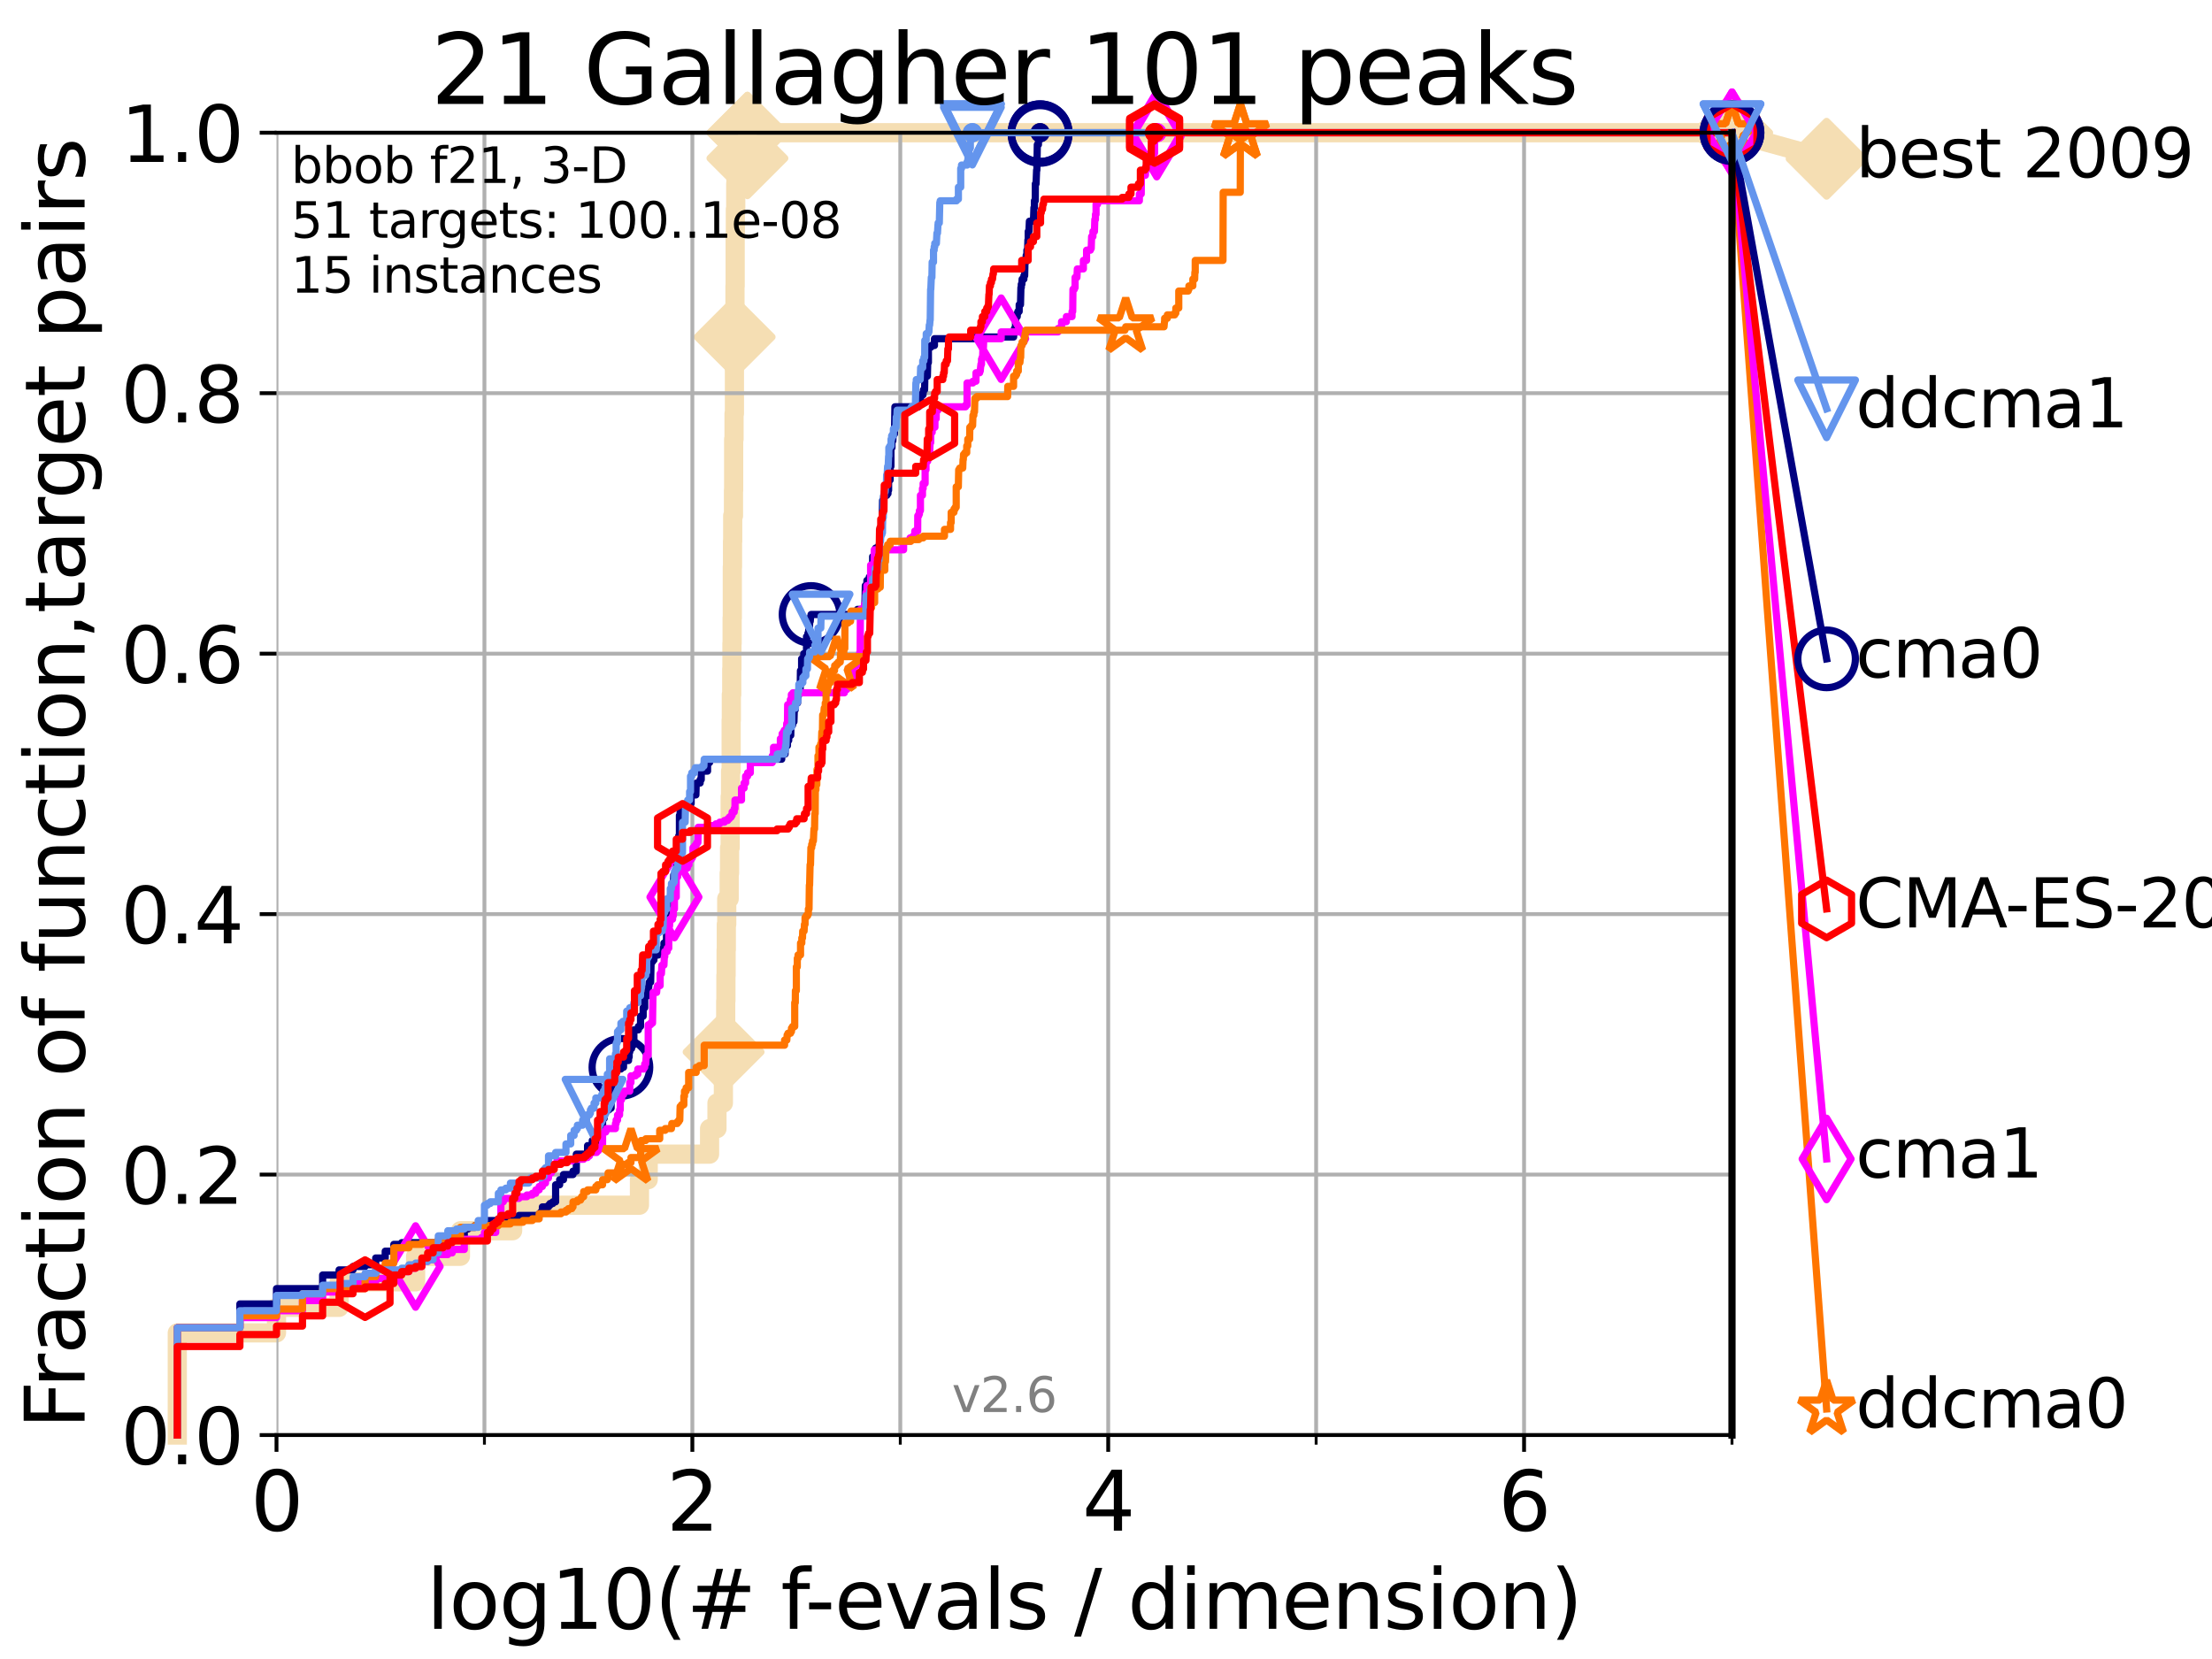 <?xml version="1.0" encoding="utf-8" standalone="no"?>
<!DOCTYPE svg PUBLIC "-//W3C//DTD SVG 1.1//EN"
  "http://www.w3.org/Graphics/SVG/1.1/DTD/svg11.dtd">
<svg xmlns:xlink="http://www.w3.org/1999/xlink" width="460.8pt" height="345.6pt" viewBox="0 0 460.8 345.6" xmlns="http://www.w3.org/2000/svg" version="1.1">
 <defs>
  <style type="text/css">*{stroke-linejoin: round; stroke-linecap: butt}</style>
 </defs>
 <g id="figure_1">
  <g id="patch_1">
   <path d="M 0 345.6 
L 460.8 345.6 
L 460.8 0 
L 0 0 
z
" style="fill: #ffffff"/>
  </g>
  <g id="axes_1">
   <g id="patch_2">
    <path d="M 57.6 298.944 
L 360.806 298.944 
L 360.806 27.648 
L 57.6 27.648 
z
" style="fill: #ffffff"/>
   </g>
   <g id="line2d_1">
    <path d="M 36.933 298.944 
L 36.933 277.666 
L 57.6 277.666 
L 57.6 272.346 
L 70.639 272.346 
L 70.639 267.027 
L 86.578 267.027 
L 86.578 261.707 
L 95.917 261.707 
L 95.917 256.388 
L 106.791 256.388 
L 106.791 251.068 
L 133.211 251.068 
L 133.211 245.749 
L 135.034 245.749 
L 135.034 240.429 
L 147.816 240.429 
L 147.816 235.11 
L 149.358 235.11 
L 149.358 229.79 
L 150.694 229.79 
L 150.694 224.471 
L 150.738 224.471 
L 150.738 219.151 
L 150.783 219.151 
L 150.783 213.832 
L 151.177 213.832 
L 151.177 208.512 
L 151.22 208.512 
L 151.22 203.192 
L 151.263 203.192 
L 151.263 197.873 
L 151.306 197.873 
L 151.306 192.553 
L 151.392 192.553 
L 151.392 187.234 
L 151.9 187.234 
L 151.9 181.914 
L 151.983 181.914 
L 151.983 176.595 
L 152.107 176.595 
L 152.107 165.956 
L 152.189 165.956 
L 152.189 160.636 
L 152.312 160.636 
L 152.312 149.997 
L 152.353 149.997 
L 152.353 144.678 
L 152.434 144.678 
L 152.434 139.358 
L 152.475 139.358 
L 152.475 134.039 
L 152.515 134.039 
L 152.515 128.719 
L 152.555 128.719 
L 152.555 118.08 
L 152.596 118.08 
L 152.596 112.76 
L 152.636 112.76 
L 152.636 107.441 
L 152.796 107.441 
L 152.796 102.121 
L 152.835 102.121 
L 152.835 91.482 
L 152.914 91.482 
L 152.914 86.163 
L 152.993 86.163 
L 152.993 75.524 
L 153.033 75.524 
L 153.033 70.204 
L 153.072 70.204 
L 153.072 64.885 
L 153.111 64.885 
L 153.111 59.565 
L 153.15 59.565 
L 153.15 48.926 
L 153.189 48.926 
L 153.189 43.607 
L 153.267 43.607 
L 153.267 38.287 
L 153.306 38.287 
L 153.306 32.968 
L 155.701 32.968 
L 155.701 27.648 
L 360.806 27.648 
" style="fill: none; stroke: #f5deb3; stroke-width: 4; stroke-linecap: square"/>
   </g>
   <g id="line2d_2">
    <defs>
     <path id="m957ced2337" d="M -0 7.778 
L 7.778 0 
L 0 -7.778 
L -7.778 -0 
z
" style="stroke: #f5deb3; stroke-width: 1.5; stroke-linejoin: miter"/>
    </defs>
    <g>
     <use xlink:href="#m957ced2337" x="150.738" y="219.151" style="fill: #f5deb3; stroke: #f5deb3; stroke-width: 1.5; stroke-linejoin: miter"/>
     <use xlink:href="#m957ced2337" x="153.033" y="70.204" style="fill: #f5deb3; stroke: #f5deb3; stroke-width: 1.5; stroke-linejoin: miter"/>
     <use xlink:href="#m957ced2337" x="155.701" y="32.968" style="fill: #f5deb3; stroke: #f5deb3; stroke-width: 1.5; stroke-linejoin: miter"/>
     <use xlink:href="#m957ced2337" x="155.701" y="27.648" style="fill: #f5deb3; stroke: #f5deb3; stroke-width: 1.5; stroke-linejoin: miter"/>
     <use xlink:href="#m957ced2337" x="155.701" y="27.648" style="fill: #f5deb3; stroke: #f5deb3; stroke-width: 1.5; stroke-linejoin: miter"/>
     <use xlink:href="#m957ced2337" x="360.806" y="27.648" style="fill: #f5deb3; stroke: #f5deb3; stroke-width: 1.5; stroke-linejoin: miter"/>
    </g>
   </g>
   <g id="line2d_3">
    <path style="fill: none; stroke: #f5deb3; stroke-width: 4; stroke-linecap: square"/>
    <g/>
   </g>
   <g id="line2d_4">
    <path d="M 360.806 27.648 
L 380.515 33.074 
" style="fill: none; stroke: #f5deb3; stroke-width: 4; stroke-linecap: square"/>
    <g>
     <use xlink:href="#m957ced2337" x="360.806" y="27.648" style="fill: #f5deb3; stroke: #f5deb3; stroke-width: 1.5; stroke-linejoin: miter"/>
     <use xlink:href="#m957ced2337" x="380.515" y="33.074" style="fill: #f5deb3; stroke: #f5deb3; stroke-width: 1.5; stroke-linejoin: miter"/>
    </g>
   </g>
   <g id="matplotlib.axis_1">
    <g id="xtick_1">
     <g id="line2d_5">
      <path d="M 57.6 298.944 
L 57.6 27.648 
" clip-path="url(#p0cf105d322)" style="fill: none; stroke: #b0b0b0; stroke-width: 0.8; stroke-linecap: square"/>
     </g>
     <g id="line2d_6">
      <defs>
       <path id="maea171436b" d="M 0 0 
L 0 3.5 
" style="stroke: #000000; stroke-width: 0.8"/>
      </defs>
      <g>
       <use xlink:href="#maea171436b" x="57.6" y="298.944" style="stroke: #000000; stroke-width: 0.8"/>
      </g>
     </g>
     <g id="text_1">
      <!-- 0 -->
      <g transform="translate(52.192 318.861)scale(0.17 -0.17)">
       <defs>
        <path id="DejaVuSans-30" d="M 2034 4250 
Q 1547 4250 1301 3770 
Q 1056 3291 1056 2328 
Q 1056 1369 1301 889 
Q 1547 409 2034 409 
Q 2525 409 2770 889 
Q 3016 1369 3016 2328 
Q 3016 3291 2770 3770 
Q 2525 4250 2034 4250 
z
M 2034 4750 
Q 2819 4750 3233 4129 
Q 3647 3509 3647 2328 
Q 3647 1150 3233 529 
Q 2819 -91 2034 -91 
Q 1250 -91 836 529 
Q 422 1150 422 2328 
Q 422 3509 836 4129 
Q 1250 4750 2034 4750 
z
" transform="scale(0.016)"/>
       </defs>
       <use xlink:href="#DejaVuSans-30"/>
      </g>
     </g>
    </g>
    <g id="xtick_2">
     <g id="line2d_7">
      <path d="M 144.23 298.944 
L 144.23 27.648 
" clip-path="url(#p0cf105d322)" style="fill: none; stroke: #b0b0b0; stroke-width: 0.8; stroke-linecap: square"/>
     </g>
     <g id="line2d_8">
      <g>
       <use xlink:href="#maea171436b" x="144.23" y="298.944" style="stroke: #000000; stroke-width: 0.8"/>
      </g>
     </g>
     <g id="text_2">
      <!-- 2 -->
      <g transform="translate(138.822 318.861)scale(0.17 -0.17)">
       <defs>
        <path id="DejaVuSans-32" d="M 1228 531 
L 3431 531 
L 3431 0 
L 469 0 
L 469 531 
Q 828 903 1448 1529 
Q 2069 2156 2228 2338 
Q 2531 2678 2651 2914 
Q 2772 3150 2772 3378 
Q 2772 3750 2511 3984 
Q 2250 4219 1831 4219 
Q 1534 4219 1204 4116 
Q 875 4013 500 3803 
L 500 4441 
Q 881 4594 1212 4672 
Q 1544 4750 1819 4750 
Q 2544 4750 2975 4387 
Q 3406 4025 3406 3419 
Q 3406 3131 3298 2873 
Q 3191 2616 2906 2266 
Q 2828 2175 2409 1742 
Q 1991 1309 1228 531 
z
" transform="scale(0.016)"/>
       </defs>
       <use xlink:href="#DejaVuSans-32"/>
      </g>
     </g>
    </g>
    <g id="xtick_3">
     <g id="line2d_9">
      <path d="M 230.861 298.944 
L 230.861 27.648 
" clip-path="url(#p0cf105d322)" style="fill: none; stroke: #b0b0b0; stroke-width: 0.8; stroke-linecap: square"/>
     </g>
     <g id="line2d_10">
      <g>
       <use xlink:href="#maea171436b" x="230.861" y="298.944" style="stroke: #000000; stroke-width: 0.8"/>
      </g>
     </g>
     <g id="text_3">
      <!-- 4 -->
      <g transform="translate(225.453 318.861)scale(0.17 -0.17)">
       <defs>
        <path id="DejaVuSans-34" d="M 2419 4116 
L 825 1625 
L 2419 1625 
L 2419 4116 
z
M 2253 4666 
L 3047 4666 
L 3047 1625 
L 3713 1625 
L 3713 1100 
L 3047 1100 
L 3047 0 
L 2419 0 
L 2419 1100 
L 313 1100 
L 313 1709 
L 2253 4666 
z
" transform="scale(0.016)"/>
       </defs>
       <use xlink:href="#DejaVuSans-34"/>
      </g>
     </g>
    </g>
    <g id="xtick_4">
     <g id="line2d_11">
      <path d="M 317.491 298.944 
L 317.491 27.648 
" clip-path="url(#p0cf105d322)" style="fill: none; stroke: #b0b0b0; stroke-width: 0.8; stroke-linecap: square"/>
     </g>
     <g id="line2d_12">
      <g>
       <use xlink:href="#maea171436b" x="317.491" y="298.944" style="stroke: #000000; stroke-width: 0.8"/>
      </g>
     </g>
     <g id="text_4">
      <!-- 6 -->
      <g transform="translate(312.083 318.861)scale(0.17 -0.17)">
       <defs>
        <path id="DejaVuSans-36" d="M 2113 2584 
Q 1688 2584 1439 2293 
Q 1191 2003 1191 1497 
Q 1191 994 1439 701 
Q 1688 409 2113 409 
Q 2538 409 2786 701 
Q 3034 994 3034 1497 
Q 3034 2003 2786 2293 
Q 2538 2584 2113 2584 
z
M 3366 4563 
L 3366 3988 
Q 3128 4100 2886 4159 
Q 2644 4219 2406 4219 
Q 1781 4219 1451 3797 
Q 1122 3375 1075 2522 
Q 1259 2794 1537 2939 
Q 1816 3084 2150 3084 
Q 2853 3084 3261 2657 
Q 3669 2231 3669 1497 
Q 3669 778 3244 343 
Q 2819 -91 2113 -91 
Q 1303 -91 875 529 
Q 447 1150 447 2328 
Q 447 3434 972 4092 
Q 1497 4750 2381 4750 
Q 2619 4750 2861 4703 
Q 3103 4656 3366 4563 
z
" transform="scale(0.016)"/>
       </defs>
       <use xlink:href="#DejaVuSans-36"/>
      </g>
     </g>
    </g>
    <g id="xtick_5">
     <g id="line2d_13">
      <path d="M 100.915 298.944 
L 100.915 27.648 
" clip-path="url(#p0cf105d322)" style="fill: none; stroke: #b0b0b0; stroke-width: 0.8; stroke-linecap: square"/>
     </g>
     <g id="line2d_14">
      <defs>
       <path id="m6d10a1102d" d="M 0 0 
L 0 2 
" style="stroke: #000000; stroke-width: 0.6"/>
      </defs>
      <g>
       <use xlink:href="#m6d10a1102d" x="100.915" y="298.944" style="stroke: #000000; stroke-width: 0.6"/>
      </g>
     </g>
    </g>
    <g id="xtick_6">
     <g id="line2d_15">
      <path d="M 187.546 298.944 
L 187.546 27.648 
" clip-path="url(#p0cf105d322)" style="fill: none; stroke: #b0b0b0; stroke-width: 0.8; stroke-linecap: square"/>
     </g>
     <g id="line2d_16">
      <g>
       <use xlink:href="#m6d10a1102d" x="187.546" y="298.944" style="stroke: #000000; stroke-width: 0.6"/>
      </g>
     </g>
    </g>
    <g id="xtick_7">
     <g id="line2d_17">
      <path d="M 274.176 298.944 
L 274.176 27.648 
" clip-path="url(#p0cf105d322)" style="fill: none; stroke: #b0b0b0; stroke-width: 0.8; stroke-linecap: square"/>
     </g>
     <g id="line2d_18">
      <g>
       <use xlink:href="#m6d10a1102d" x="274.176" y="298.944" style="stroke: #000000; stroke-width: 0.6"/>
      </g>
     </g>
    </g>
    <g id="xtick_8">
     <g id="line2d_19">
      <path d="M 360.806 298.944 
L 360.806 27.648 
" clip-path="url(#p0cf105d322)" style="fill: none; stroke: #b0b0b0; stroke-width: 0.8; stroke-linecap: square"/>
     </g>
     <g id="line2d_20">
      <g>
       <use xlink:href="#m6d10a1102d" x="360.806" y="298.944" style="stroke: #000000; stroke-width: 0.6"/>
      </g>
     </g>
    </g>
    <g id="text_5">
     <!-- log10(# f-evals / dimension) -->
     <g transform="translate(88.823 339.314)scale(0.17 -0.17)">
      <defs>
       <path id="DejaVuSans-6c" d="M 603 4863 
L 1178 4863 
L 1178 0 
L 603 0 
L 603 4863 
z
" transform="scale(0.016)"/>
       <path id="DejaVuSans-6f" d="M 1959 3097 
Q 1497 3097 1228 2736 
Q 959 2375 959 1747 
Q 959 1119 1226 758 
Q 1494 397 1959 397 
Q 2419 397 2687 759 
Q 2956 1122 2956 1747 
Q 2956 2369 2687 2733 
Q 2419 3097 1959 3097 
z
M 1959 3584 
Q 2709 3584 3137 3096 
Q 3566 2609 3566 1747 
Q 3566 888 3137 398 
Q 2709 -91 1959 -91 
Q 1206 -91 779 398 
Q 353 888 353 1747 
Q 353 2609 779 3096 
Q 1206 3584 1959 3584 
z
" transform="scale(0.016)"/>
       <path id="DejaVuSans-67" d="M 2906 1791 
Q 2906 2416 2648 2759 
Q 2391 3103 1925 3103 
Q 1463 3103 1205 2759 
Q 947 2416 947 1791 
Q 947 1169 1205 825 
Q 1463 481 1925 481 
Q 2391 481 2648 825 
Q 2906 1169 2906 1791 
z
M 3481 434 
Q 3481 -459 3084 -895 
Q 2688 -1331 1869 -1331 
Q 1566 -1331 1297 -1286 
Q 1028 -1241 775 -1147 
L 775 -588 
Q 1028 -725 1275 -790 
Q 1522 -856 1778 -856 
Q 2344 -856 2625 -561 
Q 2906 -266 2906 331 
L 2906 616 
Q 2728 306 2450 153 
Q 2172 0 1784 0 
Q 1141 0 747 490 
Q 353 981 353 1791 
Q 353 2603 747 3093 
Q 1141 3584 1784 3584 
Q 2172 3584 2450 3431 
Q 2728 3278 2906 2969 
L 2906 3500 
L 3481 3500 
L 3481 434 
z
" transform="scale(0.016)"/>
       <path id="DejaVuSans-31" d="M 794 531 
L 1825 531 
L 1825 4091 
L 703 3866 
L 703 4441 
L 1819 4666 
L 2450 4666 
L 2450 531 
L 3481 531 
L 3481 0 
L 794 0 
L 794 531 
z
" transform="scale(0.016)"/>
       <path id="DejaVuSans-28" d="M 1984 4856 
Q 1566 4138 1362 3434 
Q 1159 2731 1159 2009 
Q 1159 1288 1364 580 
Q 1569 -128 1984 -844 
L 1484 -844 
Q 1016 -109 783 600 
Q 550 1309 550 2009 
Q 550 2706 781 3412 
Q 1013 4119 1484 4856 
L 1984 4856 
z
" transform="scale(0.016)"/>
       <path id="DejaVuSans-23" d="M 3272 2816 
L 2363 2816 
L 2100 1772 
L 3016 1772 
L 3272 2816 
z
M 2803 4594 
L 2478 3297 
L 3391 3297 
L 3719 4594 
L 4219 4594 
L 3897 3297 
L 4872 3297 
L 4872 2816 
L 3775 2816 
L 3519 1772 
L 4513 1772 
L 4513 1294 
L 3397 1294 
L 3072 0 
L 2572 0 
L 2894 1294 
L 1978 1294 
L 1656 0 
L 1153 0 
L 1478 1294 
L 494 1294 
L 494 1772 
L 1594 1772 
L 1856 2816 
L 850 2816 
L 850 3297 
L 1978 3297 
L 2297 4594 
L 2803 4594 
z
" transform="scale(0.016)"/>
       <path id="DejaVuSans-20" transform="scale(0.016)"/>
       <path id="DejaVuSans-66" d="M 2375 4863 
L 2375 4384 
L 1825 4384 
Q 1516 4384 1395 4259 
Q 1275 4134 1275 3809 
L 1275 3500 
L 2222 3500 
L 2222 3053 
L 1275 3053 
L 1275 0 
L 697 0 
L 697 3053 
L 147 3053 
L 147 3500 
L 697 3500 
L 697 3744 
Q 697 4328 969 4595 
Q 1241 4863 1831 4863 
L 2375 4863 
z
" transform="scale(0.016)"/>
       <path id="DejaVuSans-2d" d="M 313 2009 
L 1997 2009 
L 1997 1497 
L 313 1497 
L 313 2009 
z
" transform="scale(0.016)"/>
       <path id="DejaVuSans-65" d="M 3597 1894 
L 3597 1613 
L 953 1613 
Q 991 1019 1311 708 
Q 1631 397 2203 397 
Q 2534 397 2845 478 
Q 3156 559 3463 722 
L 3463 178 
Q 3153 47 2828 -22 
Q 2503 -91 2169 -91 
Q 1331 -91 842 396 
Q 353 884 353 1716 
Q 353 2575 817 3079 
Q 1281 3584 2069 3584 
Q 2775 3584 3186 3129 
Q 3597 2675 3597 1894 
z
M 3022 2063 
Q 3016 2534 2758 2815 
Q 2500 3097 2075 3097 
Q 1594 3097 1305 2825 
Q 1016 2553 972 2059 
L 3022 2063 
z
" transform="scale(0.016)"/>
       <path id="DejaVuSans-76" d="M 191 3500 
L 800 3500 
L 1894 563 
L 2988 3500 
L 3597 3500 
L 2284 0 
L 1503 0 
L 191 3500 
z
" transform="scale(0.016)"/>
       <path id="DejaVuSans-61" d="M 2194 1759 
Q 1497 1759 1228 1600 
Q 959 1441 959 1056 
Q 959 750 1161 570 
Q 1363 391 1709 391 
Q 2188 391 2477 730 
Q 2766 1069 2766 1631 
L 2766 1759 
L 2194 1759 
z
M 3341 1997 
L 3341 0 
L 2766 0 
L 2766 531 
Q 2569 213 2275 61 
Q 1981 -91 1556 -91 
Q 1019 -91 701 211 
Q 384 513 384 1019 
Q 384 1609 779 1909 
Q 1175 2209 1959 2209 
L 2766 2209 
L 2766 2266 
Q 2766 2663 2505 2880 
Q 2244 3097 1772 3097 
Q 1472 3097 1187 3025 
Q 903 2953 641 2809 
L 641 3341 
Q 956 3463 1253 3523 
Q 1550 3584 1831 3584 
Q 2591 3584 2966 3190 
Q 3341 2797 3341 1997 
z
" transform="scale(0.016)"/>
       <path id="DejaVuSans-73" d="M 2834 3397 
L 2834 2853 
Q 2591 2978 2328 3040 
Q 2066 3103 1784 3103 
Q 1356 3103 1142 2972 
Q 928 2841 928 2578 
Q 928 2378 1081 2264 
Q 1234 2150 1697 2047 
L 1894 2003 
Q 2506 1872 2764 1633 
Q 3022 1394 3022 966 
Q 3022 478 2636 193 
Q 2250 -91 1575 -91 
Q 1294 -91 989 -36 
Q 684 19 347 128 
L 347 722 
Q 666 556 975 473 
Q 1284 391 1588 391 
Q 1994 391 2212 530 
Q 2431 669 2431 922 
Q 2431 1156 2273 1281 
Q 2116 1406 1581 1522 
L 1381 1569 
Q 847 1681 609 1914 
Q 372 2147 372 2553 
Q 372 3047 722 3315 
Q 1072 3584 1716 3584 
Q 2034 3584 2315 3537 
Q 2597 3491 2834 3397 
z
" transform="scale(0.016)"/>
       <path id="DejaVuSans-2f" d="M 1625 4666 
L 2156 4666 
L 531 -594 
L 0 -594 
L 1625 4666 
z
" transform="scale(0.016)"/>
       <path id="DejaVuSans-64" d="M 2906 2969 
L 2906 4863 
L 3481 4863 
L 3481 0 
L 2906 0 
L 2906 525 
Q 2725 213 2448 61 
Q 2172 -91 1784 -91 
Q 1150 -91 751 415 
Q 353 922 353 1747 
Q 353 2572 751 3078 
Q 1150 3584 1784 3584 
Q 2172 3584 2448 3432 
Q 2725 3281 2906 2969 
z
M 947 1747 
Q 947 1113 1208 752 
Q 1469 391 1925 391 
Q 2381 391 2643 752 
Q 2906 1113 2906 1747 
Q 2906 2381 2643 2742 
Q 2381 3103 1925 3103 
Q 1469 3103 1208 2742 
Q 947 2381 947 1747 
z
" transform="scale(0.016)"/>
       <path id="DejaVuSans-69" d="M 603 3500 
L 1178 3500 
L 1178 0 
L 603 0 
L 603 3500 
z
M 603 4863 
L 1178 4863 
L 1178 4134 
L 603 4134 
L 603 4863 
z
" transform="scale(0.016)"/>
       <path id="DejaVuSans-6d" d="M 3328 2828 
Q 3544 3216 3844 3400 
Q 4144 3584 4550 3584 
Q 5097 3584 5394 3201 
Q 5691 2819 5691 2113 
L 5691 0 
L 5113 0 
L 5113 2094 
Q 5113 2597 4934 2840 
Q 4756 3084 4391 3084 
Q 3944 3084 3684 2787 
Q 3425 2491 3425 1978 
L 3425 0 
L 2847 0 
L 2847 2094 
Q 2847 2600 2669 2842 
Q 2491 3084 2119 3084 
Q 1678 3084 1418 2786 
Q 1159 2488 1159 1978 
L 1159 0 
L 581 0 
L 581 3500 
L 1159 3500 
L 1159 2956 
Q 1356 3278 1631 3431 
Q 1906 3584 2284 3584 
Q 2666 3584 2933 3390 
Q 3200 3197 3328 2828 
z
" transform="scale(0.016)"/>
       <path id="DejaVuSans-6e" d="M 3513 2113 
L 3513 0 
L 2938 0 
L 2938 2094 
Q 2938 2591 2744 2837 
Q 2550 3084 2163 3084 
Q 1697 3084 1428 2787 
Q 1159 2491 1159 1978 
L 1159 0 
L 581 0 
L 581 3500 
L 1159 3500 
L 1159 2956 
Q 1366 3272 1645 3428 
Q 1925 3584 2291 3584 
Q 2894 3584 3203 3211 
Q 3513 2838 3513 2113 
z
" transform="scale(0.016)"/>
       <path id="DejaVuSans-29" d="M 513 4856 
L 1013 4856 
Q 1481 4119 1714 3412 
Q 1947 2706 1947 2009 
Q 1947 1309 1714 600 
Q 1481 -109 1013 -844 
L 513 -844 
Q 928 -128 1133 580 
Q 1338 1288 1338 2009 
Q 1338 2731 1133 3434 
Q 928 4138 513 4856 
z
" transform="scale(0.016)"/>
      </defs>
      <use xlink:href="#DejaVuSans-6c"/>
      <use xlink:href="#DejaVuSans-6f" x="27.783"/>
      <use xlink:href="#DejaVuSans-67" x="88.965"/>
      <use xlink:href="#DejaVuSans-31" x="152.441"/>
      <use xlink:href="#DejaVuSans-30" x="216.064"/>
      <use xlink:href="#DejaVuSans-28" x="279.688"/>
      <use xlink:href="#DejaVuSans-23" x="318.701"/>
      <use xlink:href="#DejaVuSans-20" x="402.49"/>
      <use xlink:href="#DejaVuSans-66" x="434.277"/>
      <use xlink:href="#DejaVuSans-2d" x="463.982"/>
      <use xlink:href="#DejaVuSans-65" x="500.066"/>
      <use xlink:href="#DejaVuSans-76" x="561.59"/>
      <use xlink:href="#DejaVuSans-61" x="620.77"/>
      <use xlink:href="#DejaVuSans-6c" x="682.049"/>
      <use xlink:href="#DejaVuSans-73" x="709.832"/>
      <use xlink:href="#DejaVuSans-20" x="761.932"/>
      <use xlink:href="#DejaVuSans-2f" x="793.719"/>
      <use xlink:href="#DejaVuSans-20" x="827.41"/>
      <use xlink:href="#DejaVuSans-64" x="859.197"/>
      <use xlink:href="#DejaVuSans-69" x="922.674"/>
      <use xlink:href="#DejaVuSans-6d" x="950.457"/>
      <use xlink:href="#DejaVuSans-65" x="1047.869"/>
      <use xlink:href="#DejaVuSans-6e" x="1109.393"/>
      <use xlink:href="#DejaVuSans-73" x="1172.771"/>
      <use xlink:href="#DejaVuSans-69" x="1224.871"/>
      <use xlink:href="#DejaVuSans-6f" x="1252.654"/>
      <use xlink:href="#DejaVuSans-6e" x="1313.836"/>
      <use xlink:href="#DejaVuSans-29" x="1377.215"/>
     </g>
    </g>
   </g>
   <g id="matplotlib.axis_2">
    <g id="ytick_1">
     <g id="line2d_21">
      <path d="M 57.6 298.944 
L 360.806 298.944 
" clip-path="url(#p0cf105d322)" style="fill: none; stroke: #b0b0b0; stroke-width: 0.8; stroke-linecap: square"/>
     </g>
     <g id="line2d_22">
      <defs>
       <path id="m06e20620b8" d="M 0 0 
L -3.5 0 
" style="stroke: #000000; stroke-width: 0.8"/>
      </defs>
      <g>
       <use xlink:href="#m06e20620b8" x="57.6" y="298.944" style="stroke: #000000; stroke-width: 0.8"/>
      </g>
     </g>
     <g id="text_6">
      <!-- 0.0 -->
      <g transform="translate(25.155 305.023)scale(0.16 -0.16)">
       <defs>
        <path id="DejaVuSans-2e" d="M 684 794 
L 1344 794 
L 1344 0 
L 684 0 
L 684 794 
z
" transform="scale(0.016)"/>
       </defs>
       <use xlink:href="#DejaVuSans-30"/>
       <use xlink:href="#DejaVuSans-2e" x="63.623"/>
       <use xlink:href="#DejaVuSans-30" x="95.41"/>
      </g>
     </g>
    </g>
    <g id="ytick_2">
     <g id="line2d_23">
      <path d="M 57.6 244.685 
L 360.806 244.685 
" clip-path="url(#p0cf105d322)" style="fill: none; stroke: #b0b0b0; stroke-width: 0.8; stroke-linecap: square"/>
     </g>
     <g id="line2d_24">
      <g>
       <use xlink:href="#m06e20620b8" x="57.6" y="244.685" style="stroke: #000000; stroke-width: 0.8"/>
      </g>
     </g>
     <g id="text_7">
      <!-- 0.2 -->
      <g transform="translate(25.155 250.764)scale(0.16 -0.16)">
       <use xlink:href="#DejaVuSans-30"/>
       <use xlink:href="#DejaVuSans-2e" x="63.623"/>
       <use xlink:href="#DejaVuSans-32" x="95.41"/>
      </g>
     </g>
    </g>
    <g id="ytick_3">
     <g id="line2d_25">
      <path d="M 57.6 190.426 
L 360.806 190.426 
" clip-path="url(#p0cf105d322)" style="fill: none; stroke: #b0b0b0; stroke-width: 0.8; stroke-linecap: square"/>
     </g>
     <g id="line2d_26">
      <g>
       <use xlink:href="#m06e20620b8" x="57.6" y="190.426" style="stroke: #000000; stroke-width: 0.8"/>
      </g>
     </g>
     <g id="text_8">
      <!-- 0.4 -->
      <g transform="translate(25.155 196.504)scale(0.16 -0.16)">
       <use xlink:href="#DejaVuSans-30"/>
       <use xlink:href="#DejaVuSans-2e" x="63.623"/>
       <use xlink:href="#DejaVuSans-34" x="95.41"/>
      </g>
     </g>
    </g>
    <g id="ytick_4">
     <g id="line2d_27">
      <path d="M 57.6 136.166 
L 360.806 136.166 
" clip-path="url(#p0cf105d322)" style="fill: none; stroke: #b0b0b0; stroke-width: 0.8; stroke-linecap: square"/>
     </g>
     <g id="line2d_28">
      <g>
       <use xlink:href="#m06e20620b8" x="57.6" y="136.166" style="stroke: #000000; stroke-width: 0.8"/>
      </g>
     </g>
     <g id="text_9">
      <!-- 0.6 -->
      <g transform="translate(25.155 142.245)scale(0.16 -0.16)">
       <use xlink:href="#DejaVuSans-30"/>
       <use xlink:href="#DejaVuSans-2e" x="63.623"/>
       <use xlink:href="#DejaVuSans-36" x="95.41"/>
      </g>
     </g>
    </g>
    <g id="ytick_5">
     <g id="line2d_29">
      <path d="M 57.6 81.907 
L 360.806 81.907 
" clip-path="url(#p0cf105d322)" style="fill: none; stroke: #b0b0b0; stroke-width: 0.8; stroke-linecap: square"/>
     </g>
     <g id="line2d_30">
      <g>
       <use xlink:href="#m06e20620b8" x="57.6" y="81.907" style="stroke: #000000; stroke-width: 0.8"/>
      </g>
     </g>
     <g id="text_10">
      <!-- 0.8 -->
      <g transform="translate(25.155 87.986)scale(0.16 -0.16)">
       <defs>
        <path id="DejaVuSans-38" d="M 2034 2216 
Q 1584 2216 1326 1975 
Q 1069 1734 1069 1313 
Q 1069 891 1326 650 
Q 1584 409 2034 409 
Q 2484 409 2743 651 
Q 3003 894 3003 1313 
Q 3003 1734 2745 1975 
Q 2488 2216 2034 2216 
z
M 1403 2484 
Q 997 2584 770 2862 
Q 544 3141 544 3541 
Q 544 4100 942 4425 
Q 1341 4750 2034 4750 
Q 2731 4750 3128 4425 
Q 3525 4100 3525 3541 
Q 3525 3141 3298 2862 
Q 3072 2584 2669 2484 
Q 3125 2378 3379 2068 
Q 3634 1759 3634 1313 
Q 3634 634 3220 271 
Q 2806 -91 2034 -91 
Q 1263 -91 848 271 
Q 434 634 434 1313 
Q 434 1759 690 2068 
Q 947 2378 1403 2484 
z
M 1172 3481 
Q 1172 3119 1398 2916 
Q 1625 2713 2034 2713 
Q 2441 2713 2670 2916 
Q 2900 3119 2900 3481 
Q 2900 3844 2670 4047 
Q 2441 4250 2034 4250 
Q 1625 4250 1398 4047 
Q 1172 3844 1172 3481 
z
" transform="scale(0.016)"/>
       </defs>
       <use xlink:href="#DejaVuSans-30"/>
       <use xlink:href="#DejaVuSans-2e" x="63.623"/>
       <use xlink:href="#DejaVuSans-38" x="95.41"/>
      </g>
     </g>
    </g>
    <g id="ytick_6">
     <g id="line2d_31">
      <path d="M 57.6 27.648 
L 360.806 27.648 
" clip-path="url(#p0cf105d322)" style="fill: none; stroke: #b0b0b0; stroke-width: 0.8; stroke-linecap: square"/>
     </g>
     <g id="line2d_32">
      <g>
       <use xlink:href="#m06e20620b8" x="57.6" y="27.648" style="stroke: #000000; stroke-width: 0.8"/>
      </g>
     </g>
     <g id="text_11">
      <!-- 1.0 -->
      <g transform="translate(25.155 33.727)scale(0.16 -0.16)">
       <use xlink:href="#DejaVuSans-31"/>
       <use xlink:href="#DejaVuSans-2e" x="63.623"/>
       <use xlink:href="#DejaVuSans-30" x="95.41"/>
      </g>
     </g>
    </g>
    <g id="text_12">
     <!-- Fraction of function,target pairs -->
     <g transform="translate(17.62 297.681)rotate(-90)scale(0.17 -0.17)">
      <defs>
       <path id="DejaVuSans-46" d="M 628 4666 
L 3309 4666 
L 3309 4134 
L 1259 4134 
L 1259 2759 
L 3109 2759 
L 3109 2228 
L 1259 2228 
L 1259 0 
L 628 0 
L 628 4666 
z
" transform="scale(0.016)"/>
       <path id="DejaVuSans-72" d="M 2631 2963 
Q 2534 3019 2420 3045 
Q 2306 3072 2169 3072 
Q 1681 3072 1420 2755 
Q 1159 2438 1159 1844 
L 1159 0 
L 581 0 
L 581 3500 
L 1159 3500 
L 1159 2956 
Q 1341 3275 1631 3429 
Q 1922 3584 2338 3584 
Q 2397 3584 2469 3576 
Q 2541 3569 2628 3553 
L 2631 2963 
z
" transform="scale(0.016)"/>
       <path id="DejaVuSans-63" d="M 3122 3366 
L 3122 2828 
Q 2878 2963 2633 3030 
Q 2388 3097 2138 3097 
Q 1578 3097 1268 2742 
Q 959 2388 959 1747 
Q 959 1106 1268 751 
Q 1578 397 2138 397 
Q 2388 397 2633 464 
Q 2878 531 3122 666 
L 3122 134 
Q 2881 22 2623 -34 
Q 2366 -91 2075 -91 
Q 1284 -91 818 406 
Q 353 903 353 1747 
Q 353 2603 823 3093 
Q 1294 3584 2113 3584 
Q 2378 3584 2631 3529 
Q 2884 3475 3122 3366 
z
" transform="scale(0.016)"/>
       <path id="DejaVuSans-74" d="M 1172 4494 
L 1172 3500 
L 2356 3500 
L 2356 3053 
L 1172 3053 
L 1172 1153 
Q 1172 725 1289 603 
Q 1406 481 1766 481 
L 2356 481 
L 2356 0 
L 1766 0 
Q 1100 0 847 248 
Q 594 497 594 1153 
L 594 3053 
L 172 3053 
L 172 3500 
L 594 3500 
L 594 4494 
L 1172 4494 
z
" transform="scale(0.016)"/>
       <path id="DejaVuSans-75" d="M 544 1381 
L 544 3500 
L 1119 3500 
L 1119 1403 
Q 1119 906 1312 657 
Q 1506 409 1894 409 
Q 2359 409 2629 706 
Q 2900 1003 2900 1516 
L 2900 3500 
L 3475 3500 
L 3475 0 
L 2900 0 
L 2900 538 
Q 2691 219 2414 64 
Q 2138 -91 1772 -91 
Q 1169 -91 856 284 
Q 544 659 544 1381 
z
M 1991 3584 
L 1991 3584 
z
" transform="scale(0.016)"/>
       <path id="DejaVuSans-2c" d="M 750 794 
L 1409 794 
L 1409 256 
L 897 -744 
L 494 -744 
L 750 256 
L 750 794 
z
" transform="scale(0.016)"/>
       <path id="DejaVuSans-70" d="M 1159 525 
L 1159 -1331 
L 581 -1331 
L 581 3500 
L 1159 3500 
L 1159 2969 
Q 1341 3281 1617 3432 
Q 1894 3584 2278 3584 
Q 2916 3584 3314 3078 
Q 3713 2572 3713 1747 
Q 3713 922 3314 415 
Q 2916 -91 2278 -91 
Q 1894 -91 1617 61 
Q 1341 213 1159 525 
z
M 3116 1747 
Q 3116 2381 2855 2742 
Q 2594 3103 2138 3103 
Q 1681 3103 1420 2742 
Q 1159 2381 1159 1747 
Q 1159 1113 1420 752 
Q 1681 391 2138 391 
Q 2594 391 2855 752 
Q 3116 1113 3116 1747 
z
" transform="scale(0.016)"/>
      </defs>
      <use xlink:href="#DejaVuSans-46"/>
      <use xlink:href="#DejaVuSans-72" x="50.27"/>
      <use xlink:href="#DejaVuSans-61" x="91.383"/>
      <use xlink:href="#DejaVuSans-63" x="152.662"/>
      <use xlink:href="#DejaVuSans-74" x="207.643"/>
      <use xlink:href="#DejaVuSans-69" x="246.852"/>
      <use xlink:href="#DejaVuSans-6f" x="274.635"/>
      <use xlink:href="#DejaVuSans-6e" x="335.816"/>
      <use xlink:href="#DejaVuSans-20" x="399.195"/>
      <use xlink:href="#DejaVuSans-6f" x="430.982"/>
      <use xlink:href="#DejaVuSans-66" x="492.164"/>
      <use xlink:href="#DejaVuSans-20" x="527.369"/>
      <use xlink:href="#DejaVuSans-66" x="559.156"/>
      <use xlink:href="#DejaVuSans-75" x="594.361"/>
      <use xlink:href="#DejaVuSans-6e" x="657.74"/>
      <use xlink:href="#DejaVuSans-63" x="721.119"/>
      <use xlink:href="#DejaVuSans-74" x="776.1"/>
      <use xlink:href="#DejaVuSans-69" x="815.309"/>
      <use xlink:href="#DejaVuSans-6f" x="843.092"/>
      <use xlink:href="#DejaVuSans-6e" x="904.273"/>
      <use xlink:href="#DejaVuSans-2c" x="967.652"/>
      <use xlink:href="#DejaVuSans-74" x="999.439"/>
      <use xlink:href="#DejaVuSans-61" x="1038.648"/>
      <use xlink:href="#DejaVuSans-72" x="1099.928"/>
      <use xlink:href="#DejaVuSans-67" x="1139.291"/>
      <use xlink:href="#DejaVuSans-65" x="1202.768"/>
      <use xlink:href="#DejaVuSans-74" x="1264.291"/>
      <use xlink:href="#DejaVuSans-20" x="1303.5"/>
      <use xlink:href="#DejaVuSans-70" x="1335.287"/>
      <use xlink:href="#DejaVuSans-61" x="1398.764"/>
      <use xlink:href="#DejaVuSans-69" x="1460.043"/>
      <use xlink:href="#DejaVuSans-72" x="1487.826"/>
      <use xlink:href="#DejaVuSans-73" x="1528.939"/>
     </g>
    </g>
   </g>
   <g id="line2d_33">
    <defs>
     <path id="m64aae77e96" d="M 0 1.5 
C 0.398 1.5 0.779 1.342 1.061 1.061 
C 1.342 0.779 1.5 0.398 1.5 0 
C 1.5 -0.398 1.342 -0.779 1.061 -1.061 
C 0.779 -1.342 0.398 -1.5 0 -1.5 
C -0.398 -1.5 -0.779 -1.342 -1.061 -1.061 
C -1.342 -0.779 -1.5 -0.398 -1.5 0 
C -1.5 0.398 -1.342 0.779 -1.061 1.061 
C -0.779 1.342 -0.398 1.5 0 1.5 
z
" style="stroke: #f5deb3"/>
    </defs>
    <g>
     <use xlink:href="#m64aae77e96" x="155.701" y="27.648" style="fill: #f5deb3; stroke: #f5deb3"/>
     <use xlink:href="#m64aae77e96" x="155.701" y="27.648" style="fill: #f5deb3; stroke: #f5deb3"/>
    </g>
   </g>
   <g id="line2d_34">
    <defs>
     <path id="m993162231b" d="M 0 1.5 
C 0.398 1.5 0.779 1.342 1.061 1.061 
C 1.342 0.779 1.5 0.398 1.5 0 
C 1.5 -0.398 1.342 -0.779 1.061 -1.061 
C 0.779 -1.342 0.398 -1.5 0 -1.5 
C -0.398 -1.5 -0.779 -1.342 -1.061 -1.061 
C -1.342 -0.779 -1.5 -0.398 -1.5 0 
C -1.5 0.398 -1.342 0.779 -1.061 1.061 
C -0.779 1.342 -0.398 1.5 0 1.5 
z
" style="stroke: #000080"/>
    </defs>
    <g>
     <use xlink:href="#m993162231b" x="216.67" y="27.648" style="fill: #000080; stroke: #000080"/>
     <use xlink:href="#m993162231b" x="216.67" y="27.648" style="fill: #000080; stroke: #000080"/>
    </g>
   </g>
   <g id="line2d_35">
    <path d="M 36.933 298.944 
L 36.933 276.602 
L 49.973 276.602 
L 49.973 271.637 
L 57.6 271.637 
L 57.6 268.445 
L 67.209 268.445 
L 67.209 265.608 
L 70.639 265.608 
L 70.639 264.544 
L 73.539 264.544 
L 73.539 263.835 
L 76.051 263.835 
L 76.051 263.48 
L 78.267 263.48 
L 78.267 262.062 
L 80.249 262.062 
L 80.249 260.643 
L 82.042 260.643 
L 82.042 259.225 
L 83.678 259.225 
L 83.678 258.87 
L 93.288 258.87 
L 93.288 258.161 
L 96.718 258.161 
L 96.718 256.033 
L 97.485 256.033 
L 97.485 255.678 
L 98.933 255.678 
L 98.933 255.324 
L 100.277 255.324 
L 100.277 254.969 
L 101.532 254.969 
L 101.532 254.26 
L 103.815 254.26 
L 103.815 253.905 
L 108.12 253.905 
L 108.12 253.196 
L 112.318 253.196 
L 112.318 252.841 
L 112.657 252.841 
L 112.657 252.487 
L 112.989 252.487 
L 112.989 251.423 
L 114.265 251.423 
L 114.265 251.068 
L 114.571 251.068 
L 114.571 250.714 
L 115.168 250.714 
L 115.168 250.359 
L 115.747 250.359 
L 115.747 246.813 
L 116.584 246.813 
L 116.584 245.749 
L 117.384 245.749 
L 117.384 244.685 
L 119.366 244.685 
L 119.366 243.976 
L 120.059 243.976 
L 120.059 240.429 
L 122.4 240.429 
L 122.4 238.656 
L 123.375 238.656 
L 123.375 237.592 
L 124.837 237.592 
L 124.837 236.174 
L 125.185 236.174 
L 125.185 235.11 
L 125.527 235.11 
L 125.527 232.982 
L 125.863 232.982 
L 125.863 231.563 
L 126.193 231.563 
L 126.193 231.209 
L 126.836 231.209 
L 126.836 230.854 
L 127.304 230.854 
L 127.304 226.244 
L 127.458 226.244 
L 127.458 225.534 
L 128.208 225.534 
L 128.208 222.697 
L 129.348 222.697 
L 129.348 222.343 
L 129.893 222.343 
L 129.893 221.279 
L 130.027 221.279 
L 130.027 220.924 
L 130.939 220.924 
L 130.939 220.215 
L 131.065 220.215 
L 131.065 219.151 
L 131.191 219.151 
L 131.191 218.442 
L 131.564 218.442 
L 131.564 217.733 
L 131.929 217.733 
L 131.929 217.378 
L 132.049 217.378 
L 132.049 214.541 
L 132.984 214.541 
L 132.984 213.832 
L 133.435 213.832 
L 133.435 211.704 
L 133.983 211.704 
L 133.983 209.931 
L 134.305 209.931 
L 134.305 207.448 
L 134.932 207.448 
L 135.034 205.675 
L 135.136 205.675 
L 135.238 204.611 
L 135.539 204.611 
L 135.638 200.355 
L 135.933 200.355 
L 135.933 200.001 
L 136.223 200.001 
L 136.223 199.291 
L 136.414 199.291 
L 136.414 198.937 
L 137.159 198.937 
L 137.159 198.582 
L 137.963 198.582 
L 137.963 198.228 
L 138.138 198.228 
L 138.138 197.518 
L 138.31 197.518 
L 138.31 196.454 
L 138.819 196.454 
L 138.902 191.844 
L 139.068 191.844 
L 139.068 190.78 
L 139.476 190.78 
L 139.556 188.652 
L 139.637 188.652 
L 139.717 186.17 
L 139.954 186.17 
L 140.033 184.751 
L 140.266 184.751 
L 140.344 182.269 
L 140.801 182.269 
L 140.801 181.914 
L 140.951 181.914 
L 140.951 179.432 
L 141.099 179.432 
L 141.173 175.176 
L 141.32 175.176 
L 141.393 174.112 
L 141.538 174.112 
L 141.538 169.857 
L 141.683 169.857 
L 141.683 169.147 
L 142.179 169.147 
L 142.179 168.793 
L 142.318 168.793 
L 142.318 168.084 
L 142.865 168.084 
L 142.865 167.374 
L 143.978 167.374 
L 143.978 165.601 
L 144.968 165.601 
L 145.028 163.473 
L 145.088 163.473 
L 145.088 163.119 
L 145.852 163.119 
L 145.852 162.409 
L 146.08 162.409 
L 146.08 160.636 
L 147.397 160.636 
L 147.397 158.863 
L 147.816 158.863 
L 147.816 158.154 
L 162.845 158.154 
L 162.845 157.09 
L 163.554 157.09 
L 163.554 155.317 
L 164.042 155.317 
L 164.042 154.253 
L 164.302 154.253 
L 164.302 153.189 
L 164.729 153.189 
L 164.771 151.061 
L 165.105 151.061 
L 165.105 150.352 
L 165.392 150.352 
L 165.473 147.869 
L 165.655 147.869 
L 165.715 146.451 
L 166.15 146.451 
L 166.209 145.032 
L 166.306 145.032 
L 166.306 144.678 
L 166.461 144.678 
L 166.461 143.614 
L 166.69 143.614 
L 166.747 139.713 
L 166.992 139.713 
L 166.992 137.23 
L 167.435 137.23 
L 167.435 136.166 
L 167.886 136.166 
L 167.886 135.812 
L 168.011 135.812 
L 168.011 132.62 
L 168.309 132.62 
L 168.309 131.911 
L 168.431 131.911 
L 168.466 131.202 
L 168.586 131.202 
L 168.689 129.428 
L 168.791 129.428 
L 168.876 128.364 
L 168.96 128.364 
L 168.96 128.01 
L 178.624 128.01 
L 178.624 126.946 
L 180.059 126.946 
L 180.059 126.237 
L 180.17 126.237 
L 180.263 121.981 
L 180.593 121.981 
L 180.593 120.917 
L 181.085 120.917 
L 181.085 120.208 
L 181.418 120.208 
L 181.418 118.08 
L 181.788 118.08 
L 181.788 115.952 
L 182.4 115.952 
L 182.4 114.179 
L 182.944 114.179 
L 182.944 113.824 
L 183.167 113.824 
L 183.238 112.76 
L 183.324 112.76 
L 183.364 109.923 
L 183.582 109.923 
L 183.582 109.214 
L 183.766 109.214 
L 183.858 104.249 
L 184.025 104.249 
L 184.101 103.185 
L 184.745 103.185 
L 184.745 102.831 
L 184.983 102.831 
L 184.983 102.121 
L 185.112 102.121 
L 185.112 99.994 
L 185.431 99.994 
L 185.431 97.157 
L 185.598 97.157 
L 185.598 93.256 
L 185.813 93.256 
L 185.813 91.837 
L 185.997 91.837 
L 186.052 90.418 
L 186.335 90.418 
L 186.428 84.744 
L 191.343 84.744 
L 191.343 84.035 
L 191.783 84.035 
L 191.783 82.262 
L 192.273 82.262 
L 192.375 81.198 
L 192.611 81.198 
L 192.673 78.361 
L 193.191 78.361 
L 193.265 75.524 
L 193.403 75.524 
L 193.403 72.332 
L 193.924 72.332 
L 193.924 71.977 
L 194.665 71.977 
L 194.665 70.559 
L 203.369 70.559 
L 203.369 70.204 
L 211.157 70.204 
L 211.157 69.495 
L 211.324 69.495 
L 211.324 68.431 
L 211.523 68.431 
L 211.591 65.949 
L 211.905 65.949 
L 211.931 65.239 
L 212.047 65.239 
L 212.047 64.885 
L 212.311 64.885 
L 212.314 63.466 
L 212.586 63.466 
L 212.674 59.92 
L 212.753 59.92 
L 212.753 59.211 
L 212.879 59.211 
L 212.929 58.147 
L 213.293 58.147 
L 213.293 57.437 
L 213.454 57.437 
L 213.52 54.6 
L 213.676 54.6 
L 213.777 53.182 
L 213.918 53.182 
L 213.918 52.118 
L 214.062 52.118 
L 214.13 49.99 
L 214.197 49.99 
L 214.197 48.217 
L 214.344 48.217 
L 214.441 46.089 
L 215.124 46.089 
L 215.124 45.734 
L 215.298 45.734 
L 215.39 43.252 
L 215.491 43.252 
L 215.491 41.833 
L 215.666 41.833 
L 215.68 38.287 
L 215.83 38.287 
L 215.94 35.45 
L 215.999 35.45 
L 216.09 30.13 
L 216.327 30.13 
L 216.337 28.003 
L 216.67 28.003 
L 216.67 27.648 
L 360.806 27.648 
L 360.806 27.648 
" style="fill: none; stroke: #000080; stroke-width: 1.5; stroke-linecap: square"/>
   </g>
   <g id="line2d_36">
    <defs>
     <path id="m53ad0e5ed9" d="M 0 6 
C 1.591 6 3.117 5.368 4.243 4.243 
C 5.368 3.117 6 1.591 6 0 
C 6 -1.591 5.368 -3.117 4.243 -4.243 
C 3.117 -5.368 1.591 -6 0 -6 
C -1.591 -6 -3.117 -5.368 -4.243 -4.243 
C -5.368 -3.117 -6 -1.591 -6 0 
C -6 1.591 -5.368 3.117 -4.243 4.243 
C -3.117 5.368 -1.591 6 0 6 
z
" style="stroke: #000080; stroke-width: 1.5"/>
    </defs>
    <g>
     <use xlink:href="#m53ad0e5ed9" x="129.348" y="222.343" style="fill-opacity: 0; stroke: #000080; stroke-width: 1.5"/>
     <use xlink:href="#m53ad0e5ed9" x="168.96" y="128.01" style="fill-opacity: 0; stroke: #000080; stroke-width: 1.5"/>
     <use xlink:href="#m53ad0e5ed9" x="216.67" y="28.003" style="fill-opacity: 0; stroke: #000080; stroke-width: 1.5"/>
     <use xlink:href="#m53ad0e5ed9" x="216.67" y="27.648" style="fill-opacity: 0; stroke: #000080; stroke-width: 1.5"/>
     <use xlink:href="#m53ad0e5ed9" x="216.67" y="27.648" style="fill-opacity: 0; stroke: #000080; stroke-width: 1.5"/>
     <use xlink:href="#m53ad0e5ed9" x="360.806" y="27.648" style="fill-opacity: 0; stroke: #000080; stroke-width: 1.5"/>
    </g>
   </g>
   <g id="line2d_37">
    <path style="fill: none; stroke: #000080; stroke-width: 1.5; stroke-linecap: square"/>
    <g/>
   </g>
   <g id="line2d_38">
    <defs>
     <path id="m01be800a66" d="M 0 1.5 
C 0.398 1.5 0.779 1.342 1.061 1.061 
C 1.342 0.779 1.5 0.398 1.5 0 
C 1.5 -0.398 1.342 -0.779 1.061 -1.061 
C 0.779 -1.342 0.398 -1.5 0 -1.5 
C -0.398 -1.5 -0.779 -1.342 -1.061 -1.061 
C -1.342 -0.779 -1.5 -0.398 -1.5 0 
C -1.5 0.398 -1.342 0.779 -1.061 1.061 
C -0.779 1.342 -0.398 1.5 0 1.5 
z
" style="stroke: #ff00ff"/>
    </defs>
    <g>
     <use xlink:href="#m01be800a66" x="240.977" y="27.648" style="fill: #ff00ff; stroke: #ff00ff"/>
     <use xlink:href="#m01be800a66" x="240.977" y="27.648" style="fill: #ff00ff; stroke: #ff00ff"/>
    </g>
   </g>
   <g id="line2d_39">
    <path d="M 36.933 298.944 
L 36.933 276.602 
L 49.973 276.602 
L 49.973 274.474 
L 57.6 274.474 
L 57.6 273.056 
L 63.012 273.056 
L 63.012 270.928 
L 67.209 270.928 
L 67.209 269.155 
L 70.639 269.155 
L 70.639 268.445 
L 73.539 268.445 
L 73.539 267.027 
L 78.267 267.027 
L 78.267 266.318 
L 82.042 266.318 
L 82.042 264.899 
L 85.184 264.899 
L 85.184 264.19 
L 86.578 264.19 
L 86.578 263.835 
L 87.876 263.835 
L 87.876 262.771 
L 89.09 262.771 
L 89.09 262.417 
L 90.231 262.417 
L 90.231 261.353 
L 93.288 261.353 
L 93.288 260.998 
L 94.206 260.998 
L 94.206 260.289 
L 96.718 260.289 
L 96.718 258.161 
L 100.277 258.161 
L 100.277 257.806 
L 100.915 257.806 
L 100.915 256.742 
L 103.27 256.742 
L 103.27 254.615 
L 103.815 254.615 
L 103.815 254.26 
L 104.345 254.26 
L 104.345 250.359 
L 104.86 250.359 
L 104.86 249.65 
L 108.12 249.65 
L 108.12 249.295 
L 109.757 249.295 
L 109.757 248.94 
L 110.897 248.94 
L 110.897 248.586 
L 111.621 248.586 
L 111.621 247.877 
L 112.318 247.877 
L 112.318 247.167 
L 112.989 247.167 
L 112.989 246.458 
L 113.638 246.458 
L 113.638 245.394 
L 114.265 245.394 
L 114.265 244.33 
L 114.872 244.33 
L 114.872 243.266 
L 115.168 243.266 
L 115.168 242.557 
L 116.03 242.557 
L 116.03 241.848 
L 119.129 241.848 
L 119.129 241.493 
L 121.582 241.493 
L 121.582 241.138 
L 122.4 241.138 
L 122.4 240.784 
L 122.796 240.784 
L 122.796 240.075 
L 124.302 240.075 
L 124.302 239.72 
L 124.66 239.72 
L 124.66 239.011 
L 125.357 239.011 
L 125.357 238.656 
L 125.527 238.656 
L 125.527 235.819 
L 126.193 235.819 
L 126.193 235.464 
L 126.356 235.464 
L 126.356 235.11 
L 128.208 235.11 
L 128.208 234.046 
L 128.354 234.046 
L 128.354 233.336 
L 128.643 233.336 
L 128.643 232.273 
L 129.069 232.273 
L 129.069 231.209 
L 129.209 231.209 
L 129.209 229.081 
L 129.486 229.081 
L 129.486 228.017 
L 129.893 228.017 
L 129.893 227.662 
L 130.027 227.662 
L 130.027 227.308 
L 131.191 227.308 
L 131.191 225.534 
L 131.44 225.534 
L 131.44 224.116 
L 132.405 224.116 
L 132.405 223.761 
L 132.87 223.761 
L 132.87 222.697 
L 134.091 222.697 
L 134.091 222.343 
L 134.305 222.343 
L 134.305 221.634 
L 134.516 221.634 
L 134.621 219.86 
L 135.034 219.86 
L 135.034 213.477 
L 135.539 213.477 
L 135.539 213.122 
L 135.933 213.122 
L 136.03 206.739 
L 136.79 206.739 
L 136.883 205.675 
L 136.975 205.675 
L 136.975 205.32 
L 137.521 205.32 
L 137.521 202.838 
L 137.788 202.838 
L 137.876 201.065 
L 138.31 201.065 
L 138.396 199.291 
L 138.481 199.291 
L 138.481 198.228 
L 138.985 198.228 
L 138.985 197.518 
L 139.314 197.518 
L 139.314 192.908 
L 139.476 192.908 
L 139.556 191.49 
L 140.111 191.49 
L 140.111 190.78 
L 140.266 190.78 
L 140.266 189.362 
L 140.497 189.362 
L 140.497 186.879 
L 140.876 186.879 
L 140.876 182.624 
L 141.173 182.624 
L 141.173 181.205 
L 142.248 181.205 
L 142.248 180.85 
L 143.199 180.85 
L 143.199 180.141 
L 143.528 180.141 
L 143.528 179.077 
L 143.978 179.077 
L 143.978 178.723 
L 144.23 178.723 
L 144.23 178.368 
L 144.355 178.368 
L 144.355 176.595 
L 144.664 176.595 
L 144.664 176.24 
L 144.968 176.24 
L 144.968 175.886 
L 145.148 175.886 
L 145.148 175.531 
L 145.386 175.531 
L 145.444 172.339 
L 148.074 172.339 
L 148.074 171.985 
L 149.118 171.985 
L 149.118 171.63 
L 149.922 171.63 
L 149.922 171.275 
L 150.915 171.275 
L 150.915 170.921 
L 151.605 170.921 
L 151.605 170.566 
L 151.941 170.566 
L 151.941 170.211 
L 152.312 170.211 
L 152.312 169.857 
L 152.515 169.857 
L 152.515 169.147 
L 152.954 169.147 
L 152.954 168.438 
L 153.111 168.438 
L 153.111 166.665 
L 154.469 166.665 
L 154.469 164.183 
L 155.007 164.183 
L 155.007 163.119 
L 155.322 163.119 
L 155.322 161.7 
L 155.735 161.7 
L 155.735 160.991 
L 156.305 160.991 
L 156.305 158.863 
L 160.881 158.863 
L 160.881 157.445 
L 161.138 157.445 
L 161.138 155.671 
L 162.445 155.671 
L 162.445 155.317 
L 162.563 155.317 
L 162.563 153.898 
L 162.938 153.898 
L 162.938 152.834 
L 163.192 152.834 
L 163.192 152.48 
L 163.374 152.48 
L 163.374 152.125 
L 163.822 152.125 
L 163.888 150.706 
L 164.042 150.706 
L 164.085 146.805 
L 164.644 146.805 
L 164.644 145.742 
L 164.855 145.742 
L 164.855 144.678 
L 165.167 144.678 
L 165.167 144.323 
L 175.896 144.323 
L 175.896 143.614 
L 176.436 143.614 
L 176.436 142.904 
L 177.015 142.904 
L 177.015 141.486 
L 177.179 141.486 
L 177.179 141.131 
L 177.737 141.131 
L 177.81 138.649 
L 178.513 138.649 
L 178.513 137.585 
L 178.884 137.585 
L 178.884 136.521 
L 179.032 136.521 
L 179.121 135.812 
L 179.189 135.812 
L 179.238 126.946 
L 180.087 126.946 
L 180.087 125.882 
L 180.318 125.882 
L 180.419 123.4 
L 180.602 123.4 
L 180.602 121.981 
L 181.366 121.981 
L 181.366 117.725 
L 181.907 117.725 
L 181.907 117.371 
L 182.1 117.371 
L 182.125 114.534 
L 188.235 114.534 
L 188.235 112.76 
L 189.588 112.76 
L 189.588 112.051 
L 190.197 112.051 
L 190.197 111.697 
L 190.563 111.697 
L 190.563 110.633 
L 191.168 110.633 
L 191.188 107.441 
L 191.394 107.441 
L 191.394 107.086 
L 191.531 107.086 
L 191.531 106.377 
L 191.743 106.377 
L 191.743 103.185 
L 192.165 103.185 
L 192.165 101.767 
L 192.307 101.767 
L 192.307 100.703 
L 192.721 100.703 
L 192.721 97.866 
L 192.906 97.866 
L 192.906 96.093 
L 193.256 96.093 
L 193.256 94.674 
L 193.513 94.674 
L 193.513 94.319 
L 193.659 94.319 
L 193.763 92.192 
L 193.889 92.192 
L 193.889 90.064 
L 194.191 90.064 
L 194.191 89 
L 194.763 89 
L 194.763 87.227 
L 195.026 87.227 
L 195.047 85.454 
L 195.41 85.454 
L 195.41 85.099 
L 195.537 85.099 
L 195.537 84.744 
L 201.15 84.744 
L 201.15 84.39 
L 201.452 84.39 
L 201.452 79.779 
L 202.666 79.779 
L 202.666 79.425 
L 203.317 79.425 
L 203.317 77.652 
L 204.082 77.652 
L 204.082 77.297 
L 204.204 77.297 
L 204.302 76.233 
L 204.341 76.233 
L 204.341 75.878 
L 204.466 75.878 
L 204.466 74.814 
L 204.586 74.814 
L 204.586 74.46 
L 204.697 74.46 
L 204.772 72.332 
L 204.87 72.332 
L 204.932 70.559 
L 208.562 70.559 
L 208.562 69.14 
L 220.423 69.14 
L 220.423 68.431 
L 221.14 68.431 
L 221.14 67.013 
L 222.148 67.013 
L 222.148 65.949 
L 223.326 65.949 
L 223.326 64.885 
L 223.462 64.885 
L 223.517 60.274 
L 223.803 60.274 
L 223.803 59.92 
L 223.961 59.92 
L 223.961 57.792 
L 224.347 57.792 
L 224.428 56.019 
L 225.688 56.019 
L 225.688 54.246 
L 226.352 54.246 
L 226.352 52.118 
L 227.144 52.118 
L 227.144 51.763 
L 227.321 51.763 
L 227.402 49.281 
L 227.678 49.281 
L 227.678 48.217 
L 227.994 48.217 
L 228.07 45.734 
L 228.202 45.734 
L 228.202 44.67 
L 228.33 44.67 
L 228.33 42.543 
L 228.648 42.543 
L 228.648 41.833 
L 237.35 41.833 
L 237.35 40.415 
L 237.738 40.415 
L 237.771 36.514 
L 238.607 36.514 
L 238.688 34.741 
L 240.009 34.741 
L 240.009 34.031 
L 240.201 34.031 
L 240.275 31.904 
L 240.527 31.904 
L 240.527 28.357 
L 240.977 28.357 
L 240.977 27.648 
L 360.806 27.648 
L 360.806 27.648 
" style="fill: none; stroke: #ff00ff; stroke-width: 1.5; stroke-linecap: square"/>
   </g>
   <g id="line2d_40">
    <defs>
     <path id="mb53fdf485d" d="M -0 8.485 
L 5.091 0 
L 0 -8.485 
L -5.091 -0 
z
" style="stroke: #ff00ff; stroke-width: 1.5; stroke-linejoin: miter"/>
    </defs>
    <g>
     <use xlink:href="#mb53fdf485d" x="86.578" y="263.835" style="fill-opacity: 0; stroke: #ff00ff; stroke-width: 1.5; stroke-linejoin: miter"/>
     <use xlink:href="#mb53fdf485d" x="140.497" y="186.879" style="fill-opacity: 0; stroke: #ff00ff; stroke-width: 1.5; stroke-linejoin: miter"/>
     <use xlink:href="#mb53fdf485d" x="208.562" y="70.559" style="fill-opacity: 0; stroke: #ff00ff; stroke-width: 1.5; stroke-linejoin: miter"/>
     <use xlink:href="#mb53fdf485d" x="240.977" y="28.357" style="fill-opacity: 0; stroke: #ff00ff; stroke-width: 1.5; stroke-linejoin: miter"/>
     <use xlink:href="#mb53fdf485d" x="240.977" y="27.648" style="fill-opacity: 0; stroke: #ff00ff; stroke-width: 1.5; stroke-linejoin: miter"/>
     <use xlink:href="#mb53fdf485d" x="360.806" y="27.648" style="fill-opacity: 0; stroke: #ff00ff; stroke-width: 1.5; stroke-linejoin: miter"/>
    </g>
   </g>
   <g id="line2d_41">
    <path style="fill: none; stroke: #ff00ff; stroke-width: 1.5; stroke-linecap: square"/>
    <g/>
   </g>
   <g id="line2d_42">
    <defs>
     <path id="m076538dc57" d="M 0 1.5 
C 0.398 1.5 0.779 1.342 1.061 1.061 
C 1.342 0.779 1.5 0.398 1.5 0 
C 1.5 -0.398 1.342 -0.779 1.061 -1.061 
C 0.779 -1.342 0.398 -1.5 0 -1.5 
C -0.398 -1.5 -0.779 -1.342 -1.061 -1.061 
C -1.342 -0.779 -1.5 -0.398 -1.5 0 
C -1.5 0.398 -1.342 0.779 -1.061 1.061 
C -0.779 1.342 -0.398 1.5 0 1.5 
z
" style="stroke: #ff7500"/>
    </defs>
    <g>
     <use xlink:href="#m076538dc57" x="258.396" y="27.648" style="fill: #ff7500; stroke: #ff7500"/>
     <use xlink:href="#m076538dc57" x="258.396" y="27.648" style="fill: #ff7500; stroke: #ff7500"/>
    </g>
   </g>
   <g id="line2d_43">
    <path d="M 36.933 298.944 
L 36.933 276.602 
L 49.973 276.602 
L 49.973 274.12 
L 57.6 274.12 
L 57.6 272.701 
L 63.012 272.701 
L 63.012 269.509 
L 67.209 269.509 
L 67.209 268.445 
L 76.051 268.445 
L 76.051 265.963 
L 78.267 265.963 
L 78.267 264.19 
L 80.249 264.19 
L 80.249 263.126 
L 82.042 263.126 
L 82.042 259.934 
L 85.184 259.934 
L 85.184 259.225 
L 87.876 259.225 
L 87.876 258.87 
L 91.306 258.87 
L 91.306 258.161 
L 93.288 258.161 
L 93.288 257.452 
L 95.917 257.452 
L 95.917 255.678 
L 98.933 255.678 
L 98.933 255.324 
L 103.815 255.324 
L 103.815 254.969 
L 106.327 254.969 
L 106.327 254.615 
L 108.956 254.615 
L 108.956 254.26 
L 110.897 254.26 
L 110.897 253.905 
L 112.318 253.905 
L 112.318 252.841 
L 116.854 252.841 
L 116.854 252.487 
L 117.9 252.487 
L 117.9 252.132 
L 118.401 252.132 
L 118.401 251.778 
L 119.129 251.778 
L 119.129 251.423 
L 119.366 251.423 
L 119.366 250.359 
L 120.284 250.359 
L 120.284 250.004 
L 120.944 250.004 
L 120.944 249.65 
L 121.159 249.65 
L 121.159 249.295 
L 121.582 249.295 
L 121.582 248.231 
L 122.4 248.231 
L 122.4 247.877 
L 124.12 247.877 
L 124.12 247.167 
L 124.482 247.167 
L 124.482 246.813 
L 125.527 246.813 
L 125.527 245.749 
L 126.517 245.749 
L 126.517 245.394 
L 126.677 245.394 
L 126.677 244.33 
L 129.348 244.33 
L 129.348 242.912 
L 129.623 242.912 
L 129.623 242.557 
L 130.811 242.557 
L 130.811 242.202 
L 131.44 242.202 
L 131.44 241.138 
L 133.435 241.138 
L 133.546 237.592 
L 134.516 237.592 
L 134.516 237.237 
L 137.431 237.237 
L 137.431 235.464 
L 138.566 235.464 
L 138.566 235.11 
L 139.875 235.11 
L 139.954 234.046 
L 141.099 234.046 
L 141.099 233.691 
L 141.393 233.691 
L 141.393 233.336 
L 141.611 233.336 
L 141.683 230.499 
L 141.968 230.499 
L 141.968 230.145 
L 142.456 230.145 
L 142.456 228.372 
L 142.594 228.372 
L 142.594 227.308 
L 142.933 227.308 
L 142.933 226.598 
L 143.462 226.598 
L 143.462 223.407 
L 145.028 223.407 
L 145.028 222.343 
L 145.678 222.343 
L 145.678 221.988 
L 146.695 221.988 
L 146.695 217.733 
L 163.442 217.733 
L 163.442 216.669 
L 163.91 216.669 
L 163.976 215.605 
L 164.151 215.605 
L 164.151 215.25 
L 164.687 215.25 
L 164.687 214.895 
L 164.876 214.895 
L 164.876 214.186 
L 165.105 214.186 
L 165.105 213.832 
L 165.554 213.832 
L 165.554 208.867 
L 165.675 208.867 
L 165.695 206.384 
L 165.894 206.384 
L 165.894 201.419 
L 166.091 201.419 
L 166.091 199.646 
L 166.248 199.646 
L 166.248 198.937 
L 166.766 198.937 
L 166.766 196.454 
L 167.029 196.454 
L 167.029 195.39 
L 167.178 195.39 
L 167.215 193.972 
L 167.508 193.972 
L 167.581 192.553 
L 167.707 192.553 
L 167.707 191.135 
L 167.922 191.135 
L 167.922 190.78 
L 168.239 190.78 
L 168.239 190.426 
L 168.396 190.426 
L 168.396 189.362 
L 168.535 189.362 
L 168.603 184.397 
L 168.655 184.397 
L 168.757 180.141 
L 168.842 180.141 
L 168.927 176.595 
L 169.095 176.595 
L 169.095 175.886 
L 169.261 175.886 
L 169.261 175.176 
L 169.443 175.176 
L 169.541 173.048 
L 169.557 173.048 
L 169.557 172.694 
L 169.687 172.694 
L 169.736 169.502 
L 169.816 169.502 
L 169.849 164.537 
L 169.977 164.537 
L 169.977 163.473 
L 170.151 163.473 
L 170.199 160.282 
L 170.403 160.282 
L 170.403 157.445 
L 170.604 157.445 
L 170.604 155.671 
L 170.956 155.671 
L 170.956 154.962 
L 171.122 154.962 
L 171.197 152.48 
L 171.331 152.48 
L 171.375 148.933 
L 171.596 148.933 
L 171.698 147.515 
L 171.915 147.515 
L 171.915 146.451 
L 172.087 146.451 
L 172.087 143.968 
L 172.441 143.968 
L 172.441 142.904 
L 172.552 142.904 
L 172.552 142.195 
L 173.006 142.195 
L 173.006 140.422 
L 173.369 140.422 
L 173.369 139.713 
L 173.843 139.713 
L 173.882 138.649 
L 174.267 138.649 
L 174.267 138.294 
L 174.594 138.294 
L 174.594 137.94 
L 175.038 137.94 
L 175.111 136.166 
L 175.779 136.166 
L 175.779 135.102 
L 175.989 135.102 
L 176.012 129.783 
L 176.683 129.783 
L 176.683 129.428 
L 177.19 129.428 
L 177.288 127.301 
L 180.529 127.301 
L 180.529 126.591 
L 181.565 126.591 
L 181.565 125.527 
L 182.201 125.527 
L 182.201 122.69 
L 182.904 122.69 
L 182.904 122.336 
L 183.371 122.336 
L 183.411 118.789 
L 184.325 118.789 
L 184.325 117.016 
L 184.459 117.016 
L 184.569 114.179 
L 184.911 114.179 
L 184.911 113.47 
L 185.438 113.47 
L 185.438 112.76 
L 189.756 112.76 
L 189.756 112.406 
L 191.414 112.406 
L 191.414 112.051 
L 192.321 112.051 
L 192.321 111.697 
L 196.748 111.697 
L 196.748 110.278 
L 198.012 110.278 
L 198.012 108.859 
L 198.148 108.859 
L 198.148 106.732 
L 198.728 106.732 
L 198.738 106.022 
L 198.979 106.022 
L 198.979 105.668 
L 199.196 105.668 
L 199.196 101.412 
L 199.64 101.412 
L 199.712 97.866 
L 199.915 97.866 
L 199.915 97.511 
L 200.553 97.511 
L 200.622 95.738 
L 200.675 95.738 
L 200.719 94.674 
L 200.991 94.674 
L 200.991 94.319 
L 201.386 94.319 
L 201.386 92.901 
L 201.607 92.901 
L 201.607 91.482 
L 201.992 91.482 
L 202.033 89 
L 202.346 89 
L 202.346 88.645 
L 202.613 88.645 
L 202.683 86.517 
L 202.864 86.517 
L 202.864 85.808 
L 203.008 85.808 
L 203.085 82.971 
L 203.485 82.971 
L 203.485 82.616 
L 209.902 82.616 
L 209.937 80.489 
L 211.146 80.489 
L 211.146 78.361 
L 211.583 78.361 
L 211.583 78.006 
L 211.795 78.006 
L 211.795 77.297 
L 212.129 77.297 
L 212.129 75.524 
L 212.465 75.524 
L 212.565 74.46 
L 212.626 74.46 
L 212.676 71.977 
L 212.91 71.977 
L 212.91 71.268 
L 213.306 71.268 
L 213.41 70.204 
L 213.538 70.204 
L 213.538 69.495 
L 213.68 69.495 
L 213.68 68.786 
L 234.337 68.786 
L 234.337 68.431 
L 234.511 68.431 
L 234.511 68.076 
L 242.484 68.076 
L 242.582 67.013 
L 242.613 67.013 
L 242.613 66.303 
L 243.181 66.303 
L 243.181 65.594 
L 244.708 65.594 
L 244.708 65.239 
L 244.945 65.239 
L 244.945 64.175 
L 245.559 64.175 
L 245.559 60.629 
L 247.528 60.629 
L 247.528 60.274 
L 247.672 60.274 
L 247.672 59.565 
L 248.491 59.565 
L 248.491 58.147 
L 248.87 58.147 
L 248.912 56.728 
L 248.985 56.728 
L 248.988 54.246 
L 254.769 54.246 
L 254.811 40.06 
L 258.364 40.06 
L 258.396 27.648 
L 360.806 27.648 
L 360.806 27.648 
" style="fill: none; stroke: #ff7500; stroke-width: 1.5; stroke-linecap: square"/>
   </g>
   <g id="line2d_44">
    <defs>
     <path id="m761a396f10" d="M 0 -6 
L -1.347 -1.854 
L -5.706 -1.854 
L -2.18 0.708 
L -3.527 4.854 
L -0 2.292 
L 3.527 4.854 
L 2.18 0.708 
L 5.706 -1.854 
L 1.347 -1.854 
z
" style="stroke: #ff7500; stroke-width: 1.5; stroke-linejoin: bevel"/>
    </defs>
    <g>
     <use xlink:href="#m761a396f10" x="131.44" y="241.138" style="fill-opacity: 0; stroke: #ff7500; stroke-width: 1.5; stroke-linejoin: bevel"/>
     <use xlink:href="#m761a396f10" x="174.267" y="138.649" style="fill-opacity: 0; stroke: #ff7500; stroke-width: 1.5; stroke-linejoin: bevel"/>
     <use xlink:href="#m761a396f10" x="234.511" y="68.076" style="fill-opacity: 0; stroke: #ff7500; stroke-width: 1.5; stroke-linejoin: bevel"/>
     <use xlink:href="#m761a396f10" x="258.396" y="27.648" style="fill-opacity: 0; stroke: #ff7500; stroke-width: 1.5; stroke-linejoin: bevel"/>
     <use xlink:href="#m761a396f10" x="258.396" y="27.648" style="fill-opacity: 0; stroke: #ff7500; stroke-width: 1.5; stroke-linejoin: bevel"/>
     <use xlink:href="#m761a396f10" x="360.806" y="27.648" style="fill-opacity: 0; stroke: #ff7500; stroke-width: 1.5; stroke-linejoin: bevel"/>
    </g>
   </g>
   <g id="line2d_45">
    <path style="fill: none; stroke: #ff7500; stroke-width: 1.5; stroke-linecap: square"/>
    <g/>
   </g>
   <g id="line2d_46">
    <defs>
     <path id="mb490fbabe7" d="M 0 1.5 
C 0.398 1.5 0.779 1.342 1.061 1.061 
C 1.342 0.779 1.5 0.398 1.5 0 
C 1.5 -0.398 1.342 -0.779 1.061 -1.061 
C 0.779 -1.342 0.398 -1.5 0 -1.5 
C -0.398 -1.5 -0.779 -1.342 -1.061 -1.061 
C -1.342 -0.779 -1.5 -0.398 -1.5 0 
C -1.5 0.398 -1.342 0.779 -1.061 1.061 
C -0.779 1.342 -0.398 1.5 0 1.5 
z
" style="stroke: #6495ed"/>
    </defs>
    <g>
     <use xlink:href="#mb490fbabe7" x="202.568" y="27.648" style="fill: #6495ed; stroke: #6495ed"/>
     <use xlink:href="#mb490fbabe7" x="202.568" y="27.648" style="fill: #6495ed; stroke: #6495ed"/>
    </g>
   </g>
   <g id="line2d_47">
    <path d="M 36.933 298.944 
L 36.933 276.602 
L 49.973 276.602 
L 49.973 273.056 
L 57.6 273.056 
L 57.6 269.864 
L 63.012 269.864 
L 63.012 269.509 
L 67.209 269.509 
L 67.209 267.736 
L 70.639 267.736 
L 70.639 267.381 
L 73.539 267.381 
L 73.539 265.963 
L 76.051 265.963 
L 76.051 265.254 
L 78.267 265.254 
L 78.267 264.544 
L 83.678 264.544 
L 83.678 264.19 
L 85.184 264.19 
L 85.184 263.48 
L 86.578 263.48 
L 86.578 263.126 
L 87.876 263.126 
L 87.876 262.771 
L 89.09 262.771 
L 89.09 262.417 
L 90.231 262.417 
L 90.231 260.998 
L 91.306 260.998 
L 91.306 257.452 
L 93.288 257.452 
L 93.288 256.388 
L 95.081 256.388 
L 95.081 256.033 
L 96.718 256.033 
L 96.718 255.678 
L 99.617 255.678 
L 99.617 254.26 
L 100.915 254.26 
L 100.915 251.068 
L 101.532 251.068 
L 101.532 250.714 
L 102.129 250.714 
L 102.129 250.359 
L 103.815 250.359 
L 103.815 248.586 
L 104.345 248.586 
L 104.345 247.877 
L 105.362 247.877 
L 105.362 247.522 
L 106.327 247.522 
L 106.327 246.458 
L 110.145 246.458 
L 110.145 245.749 
L 110.525 245.749 
L 110.525 245.394 
L 112.657 245.394 
L 112.657 245.039 
L 113.317 245.039 
L 113.317 243.621 
L 113.638 243.621 
L 113.638 243.266 
L 114.265 243.266 
L 114.265 240.784 
L 115.747 240.784 
L 115.747 240.075 
L 117.9 240.075 
L 117.9 238.301 
L 118.89 238.301 
L 118.89 236.528 
L 119.6 236.528 
L 119.6 235.464 
L 120.059 235.464 
L 120.059 235.11 
L 120.284 235.11 
L 120.284 234.4 
L 121.372 234.4 
L 121.372 233.336 
L 122.199 233.336 
L 122.199 232.273 
L 122.796 232.273 
L 122.796 231.918 
L 122.991 231.918 
L 122.991 231.209 
L 123.184 231.209 
L 123.184 230.854 
L 123.751 230.854 
L 123.751 229.79 
L 124.12 229.79 
L 124.12 228.726 
L 125.357 228.726 
L 125.357 228.017 
L 125.696 228.017 
L 125.696 227.308 
L 126.029 227.308 
L 126.029 226.598 
L 126.193 226.598 
L 126.193 225.18 
L 126.517 225.18 
L 126.517 223.761 
L 126.994 223.761 
L 126.994 220.57 
L 128.208 220.57 
L 128.208 219.506 
L 128.354 219.506 
L 128.354 217.378 
L 128.499 217.378 
L 128.499 217.023 
L 128.643 217.023 
L 128.643 214.895 
L 128.928 214.895 
L 128.928 214.541 
L 129.348 214.541 
L 129.348 213.122 
L 129.759 213.122 
L 129.759 212.768 
L 130.553 212.768 
L 130.553 210.64 
L 131.065 210.64 
L 131.065 210.285 
L 131.191 210.285 
L 131.191 209.931 
L 131.808 209.931 
L 131.808 209.576 
L 132.049 209.576 
L 132.049 208.867 
L 132.87 208.867 
L 132.87 207.448 
L 133.435 207.448 
L 133.435 205.675 
L 133.656 205.675 
L 133.766 203.192 
L 134.516 203.192 
L 134.516 202.483 
L 134.725 202.483 
L 134.725 199.646 
L 134.932 199.646 
L 134.932 199.291 
L 135.136 199.291 
L 135.136 197.873 
L 136.697 197.873 
L 136.697 194.327 
L 137.25 194.327 
L 137.25 193.972 
L 137.963 193.972 
L 137.963 193.263 
L 138.138 193.263 
L 138.224 190.071 
L 138.481 190.071 
L 138.481 189.362 
L 138.902 189.362 
L 138.902 187.234 
L 139.637 187.234 
L 139.637 185.106 
L 139.875 185.106 
L 139.875 184.042 
L 140.266 184.042 
L 140.266 183.688 
L 140.497 183.688 
L 140.497 181.56 
L 140.65 181.56 
L 140.65 181.205 
L 140.876 181.205 
L 140.876 180.85 
L 141.173 180.85 
L 141.173 179.787 
L 141.393 179.787 
L 141.393 179.432 
L 141.754 179.432 
L 141.826 177.659 
L 142.179 177.659 
L 142.179 171.275 
L 142.73 171.275 
L 142.798 168.084 
L 143 168.084 
L 143 167.374 
L 143.133 167.374 
L 143.133 167.02 
L 143.265 167.02 
L 143.265 166.665 
L 143.657 166.665 
L 143.657 164.892 
L 143.85 164.892 
L 143.85 161.7 
L 144.105 161.7 
L 144.105 160.991 
L 144.664 160.991 
L 144.725 160.282 
L 144.847 160.282 
L 144.847 159.927 
L 146.306 159.927 
L 146.306 159.572 
L 146.64 159.572 
L 146.695 158.154 
L 161.913 158.154 
L 161.913 157.09 
L 163.374 157.09 
L 163.374 156.381 
L 163.622 156.381 
L 163.644 155.317 
L 163.733 155.317 
L 163.844 152.48 
L 164.216 152.48 
L 164.216 151.77 
L 164.453 151.77 
L 164.453 151.416 
L 164.939 151.416 
L 164.939 147.515 
L 165.715 147.515 
L 165.715 146.451 
L 166.072 146.451 
L 166.072 146.096 
L 166.209 146.096 
L 166.209 143.968 
L 166.403 143.968 
L 166.403 142.55 
L 166.935 142.55 
L 166.935 142.195 
L 167.252 142.195 
L 167.252 141.131 
L 167.544 141.131 
L 167.544 140.777 
L 167.886 140.777 
L 167.886 139.358 
L 168.204 139.358 
L 168.239 137.23 
L 168.466 137.23 
L 168.466 136.876 
L 168.655 136.876 
L 168.655 135.812 
L 169.752 135.812 
L 169.752 134.393 
L 170.12 134.393 
L 170.12 133.684 
L 170.403 133.684 
L 170.403 130.847 
L 170.986 130.847 
L 171.047 128.364 
L 180.374 128.364 
L 180.374 124.109 
L 181.103 124.109 
L 181.209 123.045 
L 181.418 123.045 
L 181.418 122.336 
L 181.788 122.336 
L 181.788 120.562 
L 182.317 120.562 
L 182.317 118.435 
L 182.872 118.435 
L 182.936 116.661 
L 183.127 116.661 
L 183.222 113.47 
L 183.293 113.47 
L 183.293 112.76 
L 183.418 112.76 
L 183.481 111.697 
L 183.551 111.697 
L 183.551 111.342 
L 183.72 111.342 
L 183.72 110.987 
L 183.835 110.987 
L 183.858 107.796 
L 184.01 107.796 
L 184.078 103.54 
L 184.183 103.54 
L 184.191 102.476 
L 184.392 102.476 
L 184.503 101.058 
L 184.643 101.058 
L 184.701 98.93 
L 184.803 98.93 
L 184.904 97.157 
L 185.019 97.157 
L 185.112 95.029 
L 185.162 95.029 
L 185.162 93.256 
L 185.368 93.256 
L 185.368 92.901 
L 185.619 92.901 
L 185.619 91.482 
L 185.744 91.482 
L 185.744 90.773 
L 186.113 90.773 
L 186.113 89.355 
L 186.481 89.355 
L 186.481 89 
L 186.66 89 
L 186.706 86.872 
L 186.817 86.872 
L 186.888 85.454 
L 189.638 85.454 
L 189.638 85.099 
L 189.856 85.099 
L 189.856 84.744 
L 190.51 84.744 
L 190.51 84.39 
L 190.691 84.39 
L 190.792 79.779 
L 190.881 79.779 
L 190.881 79.07 
L 191.703 79.07 
L 191.783 76.588 
L 192.214 76.588 
L 192.214 75.169 
L 192.462 75.169 
L 192.462 74.46 
L 192.63 74.46 
L 192.649 70.914 
L 192.953 70.914 
L 192.953 69.495 
L 193.367 69.495 
L 193.367 69.14 
L 193.513 69.14 
L 193.586 67.722 
L 193.663 67.722 
L 193.745 66.658 
L 193.781 66.658 
L 193.862 60.274 
L 193.906 60.274 
L 194.009 57.792 
L 194.133 57.792 
L 194.186 54.6 
L 194.466 54.6 
L 194.466 52.118 
L 194.609 52.118 
L 194.609 51.409 
L 194.725 51.409 
L 194.725 50.699 
L 195.068 50.699 
L 195.173 48.571 
L 195.298 48.571 
L 195.397 46.798 
L 195.43 46.798 
L 195.43 46.444 
L 195.676 46.444 
L 195.778 42.188 
L 195.863 42.188 
L 195.863 41.833 
L 199.263 41.833 
L 199.263 41.479 
L 199.653 41.479 
L 199.653 38.996 
L 200.134 38.996 
L 200.134 35.095 
L 200.297 35.095 
L 200.297 34.386 
L 201.473 34.386 
L 201.473 33.677 
L 201.645 33.677 
L 201.645 32.968 
L 201.816 32.968 
L 201.816 31.194 
L 201.969 31.194 
L 201.969 30.84 
L 202.145 30.84 
L 202.145 28.712 
L 202.545 28.712 
L 202.568 27.648 
L 360.806 27.648 
L 360.806 27.648 
" style="fill: none; stroke: #6495ed; stroke-width: 1.5; stroke-linecap: square"/>
   </g>
   <g id="line2d_48">
    <defs>
     <path id="m0edae02c91" d="M -0 6 
L 6 -6 
L -6 -6 
z
" style="stroke: #6495ed; stroke-width: 1.5; stroke-linejoin: miter"/>
    </defs>
    <g>
     <use xlink:href="#m0edae02c91" x="123.751" y="230.854" style="fill-opacity: 0; stroke: #6495ed; stroke-width: 1.5; stroke-linejoin: miter"/>
     <use xlink:href="#m0edae02c91" x="171.047" y="129.783" style="fill-opacity: 0; stroke: #6495ed; stroke-width: 1.5; stroke-linejoin: miter"/>
     <use xlink:href="#m0edae02c91" x="202.568" y="28.357" style="fill-opacity: 0; stroke: #6495ed; stroke-width: 1.5; stroke-linejoin: miter"/>
     <use xlink:href="#m0edae02c91" x="202.568" y="27.648" style="fill-opacity: 0; stroke: #6495ed; stroke-width: 1.5; stroke-linejoin: miter"/>
     <use xlink:href="#m0edae02c91" x="202.568" y="27.648" style="fill-opacity: 0; stroke: #6495ed; stroke-width: 1.5; stroke-linejoin: miter"/>
     <use xlink:href="#m0edae02c91" x="360.806" y="27.648" style="fill-opacity: 0; stroke: #6495ed; stroke-width: 1.5; stroke-linejoin: miter"/>
    </g>
   </g>
   <g id="line2d_49">
    <path style="fill: none; stroke: #6495ed; stroke-width: 1.5; stroke-linecap: square"/>
    <g/>
   </g>
   <g id="line2d_50">
    <defs>
     <path id="mb5aa42e051" d="M 0 1.5 
C 0.398 1.5 0.779 1.342 1.061 1.061 
C 1.342 0.779 1.5 0.398 1.5 0 
C 1.5 -0.398 1.342 -0.779 1.061 -1.061 
C 0.779 -1.342 0.398 -1.5 0 -1.5 
C -0.398 -1.5 -0.779 -1.342 -1.061 -1.061 
C -1.342 -0.779 -1.5 -0.398 -1.5 0 
C -1.5 0.398 -1.342 0.779 -1.061 1.061 
C -0.779 1.342 -0.398 1.5 0 1.5 
z
" style="stroke: #ff0000"/>
    </defs>
    <g>
     <use xlink:href="#mb5aa42e051" x="240.523" y="27.648" style="fill: #ff0000; stroke: #ff0000"/>
     <use xlink:href="#mb5aa42e051" x="240.523" y="27.648" style="fill: #ff0000; stroke: #ff0000"/>
    </g>
   </g>
   <g id="line2d_51">
    <path d="M 36.933 298.944 
L 36.933 280.503 
L 49.973 280.503 
L 49.973 278.021 
L 57.6 278.021 
L 57.6 276.247 
L 63.012 276.247 
L 63.012 274.12 
L 67.209 274.12 
L 67.209 271.282 
L 70.639 271.282 
L 70.639 269.509 
L 73.539 269.509 
L 73.539 268.445 
L 76.051 268.445 
L 76.051 268.091 
L 80.249 268.091 
L 80.249 267.381 
L 82.042 267.381 
L 82.042 265.608 
L 83.678 265.608 
L 83.678 264.899 
L 85.184 264.899 
L 85.184 264.19 
L 86.578 264.19 
L 86.578 263.835 
L 87.876 263.835 
L 87.876 262.062 
L 89.09 262.062 
L 89.09 260.998 
L 90.231 260.998 
L 90.231 259.934 
L 92.323 259.934 
L 92.323 259.579 
L 93.288 259.579 
L 93.288 258.87 
L 94.206 258.87 
L 94.206 258.516 
L 101.532 258.516 
L 101.532 256.742 
L 102.129 256.742 
L 102.129 256.033 
L 102.708 256.033 
L 102.708 254.969 
L 103.27 254.969 
L 103.27 254.615 
L 103.815 254.615 
L 103.815 253.905 
L 104.345 253.905 
L 104.345 253.196 
L 105.851 253.196 
L 105.851 252.841 
L 106.791 252.841 
L 106.791 249.65 
L 107.245 249.65 
L 107.245 248.586 
L 107.687 248.586 
L 107.687 247.522 
L 108.12 247.522 
L 108.12 246.103 
L 108.543 246.103 
L 108.543 245.749 
L 110.897 245.749 
L 110.897 245.394 
L 111.621 245.394 
L 111.621 245.039 
L 112.989 245.039 
L 112.989 243.976 
L 114.265 243.976 
L 114.265 243.621 
L 115.46 243.621 
L 115.46 242.557 
L 116.854 242.557 
L 116.854 242.202 
L 118.152 242.202 
L 118.152 241.493 
L 120.059 241.493 
L 120.059 241.138 
L 121.79 241.138 
L 121.79 240.784 
L 122.199 240.784 
L 122.199 240.429 
L 122.599 240.429 
L 122.599 240.075 
L 123.184 240.075 
L 123.184 239.365 
L 123.564 239.365 
L 123.564 239.011 
L 123.936 239.011 
L 123.936 237.237 
L 124.302 237.237 
L 124.302 236.883 
L 124.482 236.883 
L 124.482 233.336 
L 125.012 233.336 
L 125.012 231.563 
L 125.863 231.563 
L 125.863 229.79 
L 126.029 229.79 
L 126.029 229.081 
L 126.356 229.081 
L 126.356 228.726 
L 126.677 228.726 
L 126.677 225.534 
L 127.911 225.534 
L 127.911 225.18 
L 128.06 225.18 
L 128.06 223.407 
L 128.499 223.407 
L 128.499 221.279 
L 128.786 221.279 
L 128.786 220.215 
L 129.893 220.215 
L 129.893 219.151 
L 130.292 219.151 
L 130.292 218.796 
L 130.553 218.796 
L 130.553 216.314 
L 130.939 216.314 
L 130.939 213.122 
L 131.191 213.122 
L 131.191 212.413 
L 131.44 212.413 
L 131.44 210.994 
L 132.169 210.994 
L 132.169 206.384 
L 132.755 206.384 
L 132.755 203.192 
L 133.546 203.192 
L 133.546 202.129 
L 133.766 202.129 
L 133.875 198.937 
L 135.034 198.937 
L 135.136 197.164 
L 135.638 197.164 
L 135.638 196.454 
L 136.127 196.454 
L 136.127 193.972 
L 137.067 193.972 
L 137.067 192.553 
L 137.521 192.553 
L 137.521 191.49 
L 137.699 191.49 
L 137.699 181.914 
L 138.051 181.914 
L 138.051 181.56 
L 138.651 181.56 
L 138.651 180.141 
L 139.15 180.141 
L 139.15 179.432 
L 139.395 179.432 
L 139.395 179.077 
L 139.954 179.077 
L 139.954 178.723 
L 140.111 178.723 
L 140.111 177.304 
L 140.876 177.304 
L 140.876 174.822 
L 142.179 174.822 
L 142.179 173.403 
L 143.786 173.403 
L 143.786 173.048 
L 161.889 173.048 
L 161.889 172.694 
L 164.194 172.694 
L 164.194 172.339 
L 164.431 172.339 
L 164.431 171.985 
L 164.602 171.985 
L 164.602 171.63 
L 165.675 171.63 
L 165.675 171.275 
L 165.973 171.275 
L 165.973 170.566 
L 167.508 170.566 
L 167.581 169.502 
L 168.011 169.502 
L 168.011 168.438 
L 168.344 168.438 
L 168.344 163.828 
L 168.893 163.828 
L 168.994 162.055 
L 170.34 162.055 
L 170.34 160.636 
L 170.527 160.636 
L 170.527 159.218 
L 171.092 159.218 
L 171.092 158.863 
L 171.241 158.863 
L 171.286 156.026 
L 171.405 156.026 
L 171.405 154.253 
L 172.102 154.253 
L 172.102 153.544 
L 172.272 153.544 
L 172.272 152.48 
L 172.636 152.48 
L 172.636 150.352 
L 173.101 150.352 
L 173.101 146.805 
L 173.804 146.805 
L 173.804 146.451 
L 174.088 146.451 
L 174.139 145.742 
L 174.254 145.742 
L 174.254 143.614 
L 174.456 143.614 
L 174.456 142.55 
L 177.535 142.55 
L 177.535 142.195 
L 179.022 142.195 
L 179.022 140.067 
L 179.653 140.067 
L 179.701 139.358 
L 179.89 139.358 
L 179.89 137.585 
L 180.392 137.585 
L 180.474 135.812 
L 180.701 135.812 
L 180.701 132.62 
L 180.827 132.62 
L 180.827 132.265 
L 180.943 132.265 
L 180.943 131.911 
L 181.182 131.911 
L 181.287 126.946 
L 181.349 126.946 
L 181.453 122.336 
L 182.284 122.336 
L 182.284 121.981 
L 182.498 121.981 
L 182.539 119.144 
L 182.686 119.144 
L 182.759 117.016 
L 182.807 117.016 
L 182.807 116.307 
L 182.936 116.307 
L 183.04 115.598 
L 183.143 115.598 
L 183.222 110.278 
L 183.317 110.278 
L 183.317 109.923 
L 183.473 109.923 
L 183.473 108.15 
L 183.743 108.15 
L 183.805 106.732 
L 184.003 106.732 
L 184.003 106.377 
L 184.146 106.377 
L 184.206 101.058 
L 184.947 101.058 
L 184.976 98.575 
L 190.76 98.575 
L 190.76 97.157 
L 192.326 97.157 
L 192.399 95.738 
L 192.673 95.738 
L 192.673 95.029 
L 193.107 95.029 
L 193.168 91.482 
L 193.459 91.482 
L 193.459 89.355 
L 193.673 89.355 
L 193.673 85.808 
L 194.226 85.808 
L 194.226 84.744 
L 194.405 84.744 
L 194.405 82.971 
L 194.695 82.971 
L 194.695 81.907 
L 194.878 81.907 
L 194.878 81.553 
L 195.236 81.553 
L 195.236 79.07 
L 196.403 79.07 
L 196.403 78.361 
L 196.567 78.361 
L 196.567 77.652 
L 196.702 77.652 
L 196.763 75.878 
L 197.114 75.878 
L 197.114 75.169 
L 197.379 75.169 
L 197.454 72.687 
L 197.579 72.687 
L 197.597 70.559 
L 197.718 70.559 
L 197.718 70.204 
L 202.215 70.204 
L 202.215 68.786 
L 204.093 68.786 
L 204.093 68.431 
L 204.228 68.431 
L 204.228 68.076 
L 204.349 68.076 
L 204.349 67.013 
L 204.654 67.013 
L 204.654 65.949 
L 205.157 65.949 
L 205.157 64.885 
L 205.549 64.885 
L 205.549 64.175 
L 205.755 64.175 
L 205.755 63.821 
L 205.9 63.821 
L 206.006 61.338 
L 206.048 61.338 
L 206.118 59.565 
L 206.327 59.565 
L 206.327 58.856 
L 206.539 58.856 
L 206.539 58.147 
L 206.759 58.147 
L 206.858 57.083 
L 206.937 57.083 
L 206.993 56.019 
L 212.841 56.019 
L 212.841 54.246 
L 214.189 54.246 
L 214.189 51.409 
L 214.676 51.409 
L 214.676 50.345 
L 215.284 50.345 
L 215.284 49.281 
L 215.983 49.281 
L 215.983 46.444 
L 216.767 46.444 
L 216.767 44.316 
L 216.916 44.316 
L 216.949 43.607 
L 217.176 43.607 
L 217.243 42.543 
L 217.37 42.543 
L 217.465 41.479 
L 233.764 41.479 
L 233.764 41.124 
L 235.154 41.124 
L 235.154 40.415 
L 235.606 40.415 
L 235.606 38.996 
L 237.15 38.996 
L 237.15 38.287 
L 237.563 38.287 
L 237.563 35.45 
L 238.492 35.45 
L 238.492 35.095 
L 238.774 35.095 
L 238.774 33.677 
L 239.486 33.677 
L 239.486 32.968 
L 239.811 32.968 
L 239.843 29.421 
L 240.419 29.421 
L 240.523 27.648 
L 360.806 27.648 
L 360.806 27.648 
" style="fill: none; stroke: #ff0000; stroke-width: 1.5; stroke-linecap: square"/>
   </g>
   <g id="line2d_52">
    <defs>
     <path id="md637233a9c" d="M 0 -6 
L -5.196 -3 
L -5.196 3 
L -0 6 
L 5.196 3 
L 5.196 -3 
z
" style="stroke: #ff0000; stroke-width: 1.5; stroke-linejoin: miter"/>
    </defs>
    <g>
     <use xlink:href="#md637233a9c" x="76.051" y="268.445" style="fill-opacity: 0; stroke: #ff0000; stroke-width: 1.5; stroke-linejoin: miter"/>
     <use xlink:href="#md637233a9c" x="142.179" y="173.403" style="fill-opacity: 0; stroke: #ff0000; stroke-width: 1.5; stroke-linejoin: miter"/>
     <use xlink:href="#md637233a9c" x="193.673" y="89.355" style="fill-opacity: 0; stroke: #ff0000; stroke-width: 1.5; stroke-linejoin: miter"/>
     <use xlink:href="#md637233a9c" x="240.523" y="28.003" style="fill-opacity: 0; stroke: #ff0000; stroke-width: 1.5; stroke-linejoin: miter"/>
     <use xlink:href="#md637233a9c" x="240.523" y="27.648" style="fill-opacity: 0; stroke: #ff0000; stroke-width: 1.5; stroke-linejoin: miter"/>
     <use xlink:href="#md637233a9c" x="360.806" y="27.648" style="fill-opacity: 0; stroke: #ff0000; stroke-width: 1.5; stroke-linejoin: miter"/>
    </g>
   </g>
   <g id="line2d_53">
    <path style="fill: none; stroke: #ff0000; stroke-width: 1.5; stroke-linecap: square"/>
    <g/>
   </g>
   <g id="line2d_54">
    <path d="M 360.806 27.648 
L 380.515 293.518 
" style="fill: none; stroke: #ff7500; stroke-width: 1.5; stroke-linecap: square"/>
    <g>
     <use xlink:href="#m761a396f10" x="360.806" y="27.648" style="fill-opacity: 0; stroke: #ff7500; stroke-width: 1.5; stroke-linejoin: bevel"/>
     <use xlink:href="#m761a396f10" x="380.515" y="293.518" style="fill-opacity: 0; stroke: #ff7500; stroke-width: 1.5; stroke-linejoin: bevel"/>
    </g>
   </g>
   <g id="line2d_55">
    <path d="M 360.806 27.648 
L 380.515 241.429 
" style="fill: none; stroke: #ff00ff; stroke-width: 1.5; stroke-linecap: square"/>
    <g>
     <use xlink:href="#mb53fdf485d" x="360.806" y="27.648" style="fill-opacity: 0; stroke: #ff00ff; stroke-width: 1.5; stroke-linejoin: miter"/>
     <use xlink:href="#mb53fdf485d" x="380.515" y="241.429" style="fill-opacity: 0; stroke: #ff00ff; stroke-width: 1.5; stroke-linejoin: miter"/>
    </g>
   </g>
   <g id="line2d_56">
    <path d="M 360.806 27.648 
L 380.515 189.34 
" style="fill: none; stroke: #ff0000; stroke-width: 1.5; stroke-linecap: square"/>
    <g>
     <use xlink:href="#md637233a9c" x="360.806" y="27.648" style="fill-opacity: 0; stroke: #ff0000; stroke-width: 1.5; stroke-linejoin: miter"/>
     <use xlink:href="#md637233a9c" x="380.515" y="189.34" style="fill-opacity: 0; stroke: #ff0000; stroke-width: 1.5; stroke-linejoin: miter"/>
    </g>
   </g>
   <g id="line2d_57">
    <path d="M 360.806 27.648 
L 380.515 137.252 
" style="fill: none; stroke: #000080; stroke-width: 1.5; stroke-linecap: square"/>
    <g>
     <use xlink:href="#m53ad0e5ed9" x="360.806" y="27.648" style="fill-opacity: 0; stroke: #000080; stroke-width: 1.5"/>
     <use xlink:href="#m53ad0e5ed9" x="380.515" y="137.252" style="fill-opacity: 0; stroke: #000080; stroke-width: 1.5"/>
    </g>
   </g>
   <g id="line2d_58">
    <path d="M 360.806 27.648 
L 380.515 85.163 
" style="fill: none; stroke: #6495ed; stroke-width: 1.5; stroke-linecap: square"/>
    <g>
     <use xlink:href="#m0edae02c91" x="360.806" y="27.648" style="fill-opacity: 0; stroke: #6495ed; stroke-width: 1.5; stroke-linejoin: miter"/>
     <use xlink:href="#m0edae02c91" x="380.515" y="85.163" style="fill-opacity: 0; stroke: #6495ed; stroke-width: 1.5; stroke-linejoin: miter"/>
    </g>
   </g>
   <g id="line2d_59">
    <path d="M 360.806 298.944 
L 360.806 27.648 
" style="fill: none; stroke: #000000; stroke-width: 1.5; stroke-linecap: square"/>
   </g>
   <g id="patch_3">
    <path d="M 57.6 298.944 
L 360.806 298.944 
" style="fill: none; stroke: #000000; stroke-width: 0.8; stroke-linejoin: miter; stroke-linecap: square"/>
   </g>
   <g id="patch_4">
    <path d="M 57.6 27.648 
L 360.806 27.648 
" style="fill: none; stroke: #000000; stroke-width: 0.8; stroke-linejoin: miter; stroke-linecap: square"/>
   </g>
   <g id="text_13">
    <!-- ddcma0 -->
    <g transform="translate(386.579 297.381)scale(0.14 -0.14)">
     <use xlink:href="#DejaVuSans-64"/>
     <use xlink:href="#DejaVuSans-64" x="63.477"/>
     <use xlink:href="#DejaVuSans-63" x="126.953"/>
     <use xlink:href="#DejaVuSans-6d" x="181.934"/>
     <use xlink:href="#DejaVuSans-61" x="279.346"/>
     <use xlink:href="#DejaVuSans-30" x="340.625"/>
    </g>
   </g>
   <g id="text_14">
    <!-- cma1 -->
    <g transform="translate(386.579 245.292)scale(0.14 -0.14)">
     <use xlink:href="#DejaVuSans-63"/>
     <use xlink:href="#DejaVuSans-6d" x="54.98"/>
     <use xlink:href="#DejaVuSans-61" x="152.393"/>
     <use xlink:href="#DejaVuSans-31" x="213.672"/>
    </g>
   </g>
   <g id="text_15">
    <!-- CMA-ES-20 -->
    <g transform="translate(386.579 193.204)scale(0.14 -0.14)">
     <defs>
      <path id="DejaVuSans-43" d="M 4122 4306 
L 4122 3641 
Q 3803 3938 3442 4084 
Q 3081 4231 2675 4231 
Q 1875 4231 1450 3742 
Q 1025 3253 1025 2328 
Q 1025 1406 1450 917 
Q 1875 428 2675 428 
Q 3081 428 3442 575 
Q 3803 722 4122 1019 
L 4122 359 
Q 3791 134 3420 21 
Q 3050 -91 2638 -91 
Q 1578 -91 968 557 
Q 359 1206 359 2328 
Q 359 3453 968 4101 
Q 1578 4750 2638 4750 
Q 3056 4750 3426 4639 
Q 3797 4528 4122 4306 
z
" transform="scale(0.016)"/>
      <path id="DejaVuSans-4d" d="M 628 4666 
L 1569 4666 
L 2759 1491 
L 3956 4666 
L 4897 4666 
L 4897 0 
L 4281 0 
L 4281 4097 
L 3078 897 
L 2444 897 
L 1241 4097 
L 1241 0 
L 628 0 
L 628 4666 
z
" transform="scale(0.016)"/>
      <path id="DejaVuSans-41" d="M 2188 4044 
L 1331 1722 
L 3047 1722 
L 2188 4044 
z
M 1831 4666 
L 2547 4666 
L 4325 0 
L 3669 0 
L 3244 1197 
L 1141 1197 
L 716 0 
L 50 0 
L 1831 4666 
z
" transform="scale(0.016)"/>
      <path id="DejaVuSans-45" d="M 628 4666 
L 3578 4666 
L 3578 4134 
L 1259 4134 
L 1259 2753 
L 3481 2753 
L 3481 2222 
L 1259 2222 
L 1259 531 
L 3634 531 
L 3634 0 
L 628 0 
L 628 4666 
z
" transform="scale(0.016)"/>
      <path id="DejaVuSans-53" d="M 3425 4513 
L 3425 3897 
Q 3066 4069 2747 4153 
Q 2428 4238 2131 4238 
Q 1616 4238 1336 4038 
Q 1056 3838 1056 3469 
Q 1056 3159 1242 3001 
Q 1428 2844 1947 2747 
L 2328 2669 
Q 3034 2534 3370 2195 
Q 3706 1856 3706 1288 
Q 3706 609 3251 259 
Q 2797 -91 1919 -91 
Q 1588 -91 1214 -16 
Q 841 59 441 206 
L 441 856 
Q 825 641 1194 531 
Q 1563 422 1919 422 
Q 2459 422 2753 634 
Q 3047 847 3047 1241 
Q 3047 1584 2836 1778 
Q 2625 1972 2144 2069 
L 1759 2144 
Q 1053 2284 737 2584 
Q 422 2884 422 3419 
Q 422 4038 858 4394 
Q 1294 4750 2059 4750 
Q 2388 4750 2728 4690 
Q 3069 4631 3425 4513 
z
" transform="scale(0.016)"/>
     </defs>
     <use xlink:href="#DejaVuSans-43"/>
     <use xlink:href="#DejaVuSans-4d" x="69.824"/>
     <use xlink:href="#DejaVuSans-41" x="156.104"/>
     <use xlink:href="#DejaVuSans-2d" x="222.262"/>
     <use xlink:href="#DejaVuSans-45" x="258.346"/>
     <use xlink:href="#DejaVuSans-53" x="321.529"/>
     <use xlink:href="#DejaVuSans-2d" x="385.006"/>
     <use xlink:href="#DejaVuSans-32" x="421.09"/>
     <use xlink:href="#DejaVuSans-30" x="484.713"/>
    </g>
   </g>
   <g id="text_16">
    <!-- cma0 -->
    <g transform="translate(386.579 141.115)scale(0.14 -0.14)">
     <use xlink:href="#DejaVuSans-63"/>
     <use xlink:href="#DejaVuSans-6d" x="54.98"/>
     <use xlink:href="#DejaVuSans-61" x="152.393"/>
     <use xlink:href="#DejaVuSans-30" x="213.672"/>
    </g>
   </g>
   <g id="text_17">
    <!-- ddcma1 -->
    <g transform="translate(386.579 89.026)scale(0.14 -0.14)">
     <use xlink:href="#DejaVuSans-64"/>
     <use xlink:href="#DejaVuSans-64" x="63.477"/>
     <use xlink:href="#DejaVuSans-63" x="126.953"/>
     <use xlink:href="#DejaVuSans-6d" x="181.934"/>
     <use xlink:href="#DejaVuSans-61" x="279.346"/>
     <use xlink:href="#DejaVuSans-31" x="340.625"/>
    </g>
   </g>
   <g id="text_18">
    <!-- best 2009 -->
    <g transform="translate(386.579 36.937)scale(0.14 -0.14)">
     <defs>
      <path id="DejaVuSans-62" d="M 3116 1747 
Q 3116 2381 2855 2742 
Q 2594 3103 2138 3103 
Q 1681 3103 1420 2742 
Q 1159 2381 1159 1747 
Q 1159 1113 1420 752 
Q 1681 391 2138 391 
Q 2594 391 2855 752 
Q 3116 1113 3116 1747 
z
M 1159 2969 
Q 1341 3281 1617 3432 
Q 1894 3584 2278 3584 
Q 2916 3584 3314 3078 
Q 3713 2572 3713 1747 
Q 3713 922 3314 415 
Q 2916 -91 2278 -91 
Q 1894 -91 1617 61 
Q 1341 213 1159 525 
L 1159 0 
L 581 0 
L 581 4863 
L 1159 4863 
L 1159 2969 
z
" transform="scale(0.016)"/>
      <path id="DejaVuSans-39" d="M 703 97 
L 703 672 
Q 941 559 1184 500 
Q 1428 441 1663 441 
Q 2288 441 2617 861 
Q 2947 1281 2994 2138 
Q 2813 1869 2534 1725 
Q 2256 1581 1919 1581 
Q 1219 1581 811 2004 
Q 403 2428 403 3163 
Q 403 3881 828 4315 
Q 1253 4750 1959 4750 
Q 2769 4750 3195 4129 
Q 3622 3509 3622 2328 
Q 3622 1225 3098 567 
Q 2575 -91 1691 -91 
Q 1453 -91 1209 -44 
Q 966 3 703 97 
z
M 1959 2075 
Q 2384 2075 2632 2365 
Q 2881 2656 2881 3163 
Q 2881 3666 2632 3958 
Q 2384 4250 1959 4250 
Q 1534 4250 1286 3958 
Q 1038 3666 1038 3163 
Q 1038 2656 1286 2365 
Q 1534 2075 1959 2075 
z
" transform="scale(0.016)"/>
     </defs>
     <use xlink:href="#DejaVuSans-62"/>
     <use xlink:href="#DejaVuSans-65" x="63.477"/>
     <use xlink:href="#DejaVuSans-73" x="125"/>
     <use xlink:href="#DejaVuSans-74" x="177.1"/>
     <use xlink:href="#DejaVuSans-20" x="216.309"/>
     <use xlink:href="#DejaVuSans-32" x="248.096"/>
     <use xlink:href="#DejaVuSans-30" x="311.719"/>
     <use xlink:href="#DejaVuSans-30" x="375.342"/>
     <use xlink:href="#DejaVuSans-39" x="438.965"/>
    </g>
   </g>
   <g id="text_19">
    <!-- bbob f21, 3-D -->
    <g transform="translate(60.632 38.111)scale(0.102 -0.102)">
     <defs>
      <path id="DejaVuSans-33" d="M 2597 2516 
Q 3050 2419 3304 2112 
Q 3559 1806 3559 1356 
Q 3559 666 3084 287 
Q 2609 -91 1734 -91 
Q 1441 -91 1130 -33 
Q 819 25 488 141 
L 488 750 
Q 750 597 1062 519 
Q 1375 441 1716 441 
Q 2309 441 2620 675 
Q 2931 909 2931 1356 
Q 2931 1769 2642 2001 
Q 2353 2234 1838 2234 
L 1294 2234 
L 1294 2753 
L 1863 2753 
Q 2328 2753 2575 2939 
Q 2822 3125 2822 3475 
Q 2822 3834 2567 4026 
Q 2313 4219 1838 4219 
Q 1578 4219 1281 4162 
Q 984 4106 628 3988 
L 628 4550 
Q 988 4650 1302 4700 
Q 1616 4750 1894 4750 
Q 2613 4750 3031 4423 
Q 3450 4097 3450 3541 
Q 3450 3153 3228 2886 
Q 3006 2619 2597 2516 
z
" transform="scale(0.016)"/>
      <path id="DejaVuSans-44" d="M 1259 4147 
L 1259 519 
L 2022 519 
Q 2988 519 3436 956 
Q 3884 1394 3884 2338 
Q 3884 3275 3436 3711 
Q 2988 4147 2022 4147 
L 1259 4147 
z
M 628 4666 
L 1925 4666 
Q 3281 4666 3915 4102 
Q 4550 3538 4550 2338 
Q 4550 1131 3912 565 
Q 3275 0 1925 0 
L 628 0 
L 628 4666 
z
" transform="scale(0.016)"/>
     </defs>
     <use xlink:href="#DejaVuSans-62"/>
     <use xlink:href="#DejaVuSans-62" x="63.477"/>
     <use xlink:href="#DejaVuSans-6f" x="126.953"/>
     <use xlink:href="#DejaVuSans-62" x="188.135"/>
     <use xlink:href="#DejaVuSans-20" x="251.611"/>
     <use xlink:href="#DejaVuSans-66" x="283.398"/>
     <use xlink:href="#DejaVuSans-32" x="318.604"/>
     <use xlink:href="#DejaVuSans-31" x="382.227"/>
     <use xlink:href="#DejaVuSans-2c" x="445.85"/>
     <use xlink:href="#DejaVuSans-20" x="477.637"/>
     <use xlink:href="#DejaVuSans-33" x="509.424"/>
     <use xlink:href="#DejaVuSans-2d" x="573.047"/>
     <use xlink:href="#DejaVuSans-44" x="609.131"/>
    </g>
    <!-- 51 targets: 100..1e-08 -->
    <g transform="translate(60.632 49.533)scale(0.102 -0.102)">
     <defs>
      <path id="DejaVuSans-35" d="M 691 4666 
L 3169 4666 
L 3169 4134 
L 1269 4134 
L 1269 2991 
Q 1406 3038 1543 3061 
Q 1681 3084 1819 3084 
Q 2600 3084 3056 2656 
Q 3513 2228 3513 1497 
Q 3513 744 3044 326 
Q 2575 -91 1722 -91 
Q 1428 -91 1123 -41 
Q 819 9 494 109 
L 494 744 
Q 775 591 1075 516 
Q 1375 441 1709 441 
Q 2250 441 2565 725 
Q 2881 1009 2881 1497 
Q 2881 1984 2565 2268 
Q 2250 2553 1709 2553 
Q 1456 2553 1204 2497 
Q 953 2441 691 2322 
L 691 4666 
z
" transform="scale(0.016)"/>
      <path id="DejaVuSans-3a" d="M 750 794 
L 1409 794 
L 1409 0 
L 750 0 
L 750 794 
z
M 750 3309 
L 1409 3309 
L 1409 2516 
L 750 2516 
L 750 3309 
z
" transform="scale(0.016)"/>
     </defs>
     <use xlink:href="#DejaVuSans-35"/>
     <use xlink:href="#DejaVuSans-31" x="63.623"/>
     <use xlink:href="#DejaVuSans-20" x="127.246"/>
     <use xlink:href="#DejaVuSans-74" x="159.033"/>
     <use xlink:href="#DejaVuSans-61" x="198.242"/>
     <use xlink:href="#DejaVuSans-72" x="259.521"/>
     <use xlink:href="#DejaVuSans-67" x="298.885"/>
     <use xlink:href="#DejaVuSans-65" x="362.361"/>
     <use xlink:href="#DejaVuSans-74" x="423.885"/>
     <use xlink:href="#DejaVuSans-73" x="463.094"/>
     <use xlink:href="#DejaVuSans-3a" x="515.193"/>
     <use xlink:href="#DejaVuSans-20" x="548.885"/>
     <use xlink:href="#DejaVuSans-31" x="580.672"/>
     <use xlink:href="#DejaVuSans-30" x="644.295"/>
     <use xlink:href="#DejaVuSans-30" x="707.918"/>
     <use xlink:href="#DejaVuSans-2e" x="771.541"/>
     <use xlink:href="#DejaVuSans-2e" x="803.328"/>
     <use xlink:href="#DejaVuSans-31" x="835.115"/>
     <use xlink:href="#DejaVuSans-65" x="898.738"/>
     <use xlink:href="#DejaVuSans-2d" x="960.262"/>
     <use xlink:href="#DejaVuSans-30" x="996.346"/>
     <use xlink:href="#DejaVuSans-38" x="1059.969"/>
    </g>
    <!-- 15 instances -->
    <g transform="translate(60.632 60.955)scale(0.102 -0.102)">
     <use xlink:href="#DejaVuSans-31"/>
     <use xlink:href="#DejaVuSans-35" x="63.623"/>
     <use xlink:href="#DejaVuSans-20" x="127.246"/>
     <use xlink:href="#DejaVuSans-69" x="159.033"/>
     <use xlink:href="#DejaVuSans-6e" x="186.816"/>
     <use xlink:href="#DejaVuSans-73" x="250.195"/>
     <use xlink:href="#DejaVuSans-74" x="302.295"/>
     <use xlink:href="#DejaVuSans-61" x="341.504"/>
     <use xlink:href="#DejaVuSans-6e" x="402.783"/>
     <use xlink:href="#DejaVuSans-63" x="466.162"/>
     <use xlink:href="#DejaVuSans-65" x="521.143"/>
     <use xlink:href="#DejaVuSans-73" x="582.666"/>
    </g>
   </g>
   <g id="text_20">
    <!-- v2.6 -->
    <g style="fill: #808080" transform="translate(198.292 294.151)scale(0.1 -0.1)">
     <use xlink:href="#DejaVuSans-76"/>
     <use xlink:href="#DejaVuSans-32" x="59.18"/>
     <use xlink:href="#DejaVuSans-2e" x="122.803"/>
     <use xlink:href="#DejaVuSans-36" x="154.59"/>
    </g>
   </g>
   <g id="text_21">
    <!-- 21 Gallagher 101 peaks -->
    <g transform="translate(89.716 21.648)scale(0.2 -0.2)">
     <defs>
      <path id="DejaVuSans-47" d="M 3809 666 
L 3809 1919 
L 2778 1919 
L 2778 2438 
L 4434 2438 
L 4434 434 
Q 4069 175 3628 42 
Q 3188 -91 2688 -91 
Q 1594 -91 976 548 
Q 359 1188 359 2328 
Q 359 3472 976 4111 
Q 1594 4750 2688 4750 
Q 3144 4750 3555 4637 
Q 3966 4525 4313 4306 
L 4313 3634 
Q 3963 3931 3569 4081 
Q 3175 4231 2741 4231 
Q 1884 4231 1454 3753 
Q 1025 3275 1025 2328 
Q 1025 1384 1454 906 
Q 1884 428 2741 428 
Q 3075 428 3337 486 
Q 3600 544 3809 666 
z
" transform="scale(0.016)"/>
      <path id="DejaVuSans-68" d="M 3513 2113 
L 3513 0 
L 2938 0 
L 2938 2094 
Q 2938 2591 2744 2837 
Q 2550 3084 2163 3084 
Q 1697 3084 1428 2787 
Q 1159 2491 1159 1978 
L 1159 0 
L 581 0 
L 581 4863 
L 1159 4863 
L 1159 2956 
Q 1366 3272 1645 3428 
Q 1925 3584 2291 3584 
Q 2894 3584 3203 3211 
Q 3513 2838 3513 2113 
z
" transform="scale(0.016)"/>
      <path id="DejaVuSans-6b" d="M 581 4863 
L 1159 4863 
L 1159 1991 
L 2875 3500 
L 3609 3500 
L 1753 1863 
L 3688 0 
L 2938 0 
L 1159 1709 
L 1159 0 
L 581 0 
L 581 4863 
z
" transform="scale(0.016)"/>
     </defs>
     <use xlink:href="#DejaVuSans-32"/>
     <use xlink:href="#DejaVuSans-31" x="63.623"/>
     <use xlink:href="#DejaVuSans-20" x="127.246"/>
     <use xlink:href="#DejaVuSans-47" x="159.033"/>
     <use xlink:href="#DejaVuSans-61" x="236.523"/>
     <use xlink:href="#DejaVuSans-6c" x="297.803"/>
     <use xlink:href="#DejaVuSans-6c" x="325.586"/>
     <use xlink:href="#DejaVuSans-61" x="353.369"/>
     <use xlink:href="#DejaVuSans-67" x="414.648"/>
     <use xlink:href="#DejaVuSans-68" x="478.125"/>
     <use xlink:href="#DejaVuSans-65" x="541.504"/>
     <use xlink:href="#DejaVuSans-72" x="603.027"/>
     <use xlink:href="#DejaVuSans-20" x="644.141"/>
     <use xlink:href="#DejaVuSans-31" x="675.928"/>
     <use xlink:href="#DejaVuSans-30" x="739.551"/>
     <use xlink:href="#DejaVuSans-31" x="803.174"/>
     <use xlink:href="#DejaVuSans-20" x="866.797"/>
     <use xlink:href="#DejaVuSans-70" x="898.584"/>
     <use xlink:href="#DejaVuSans-65" x="962.061"/>
     <use xlink:href="#DejaVuSans-61" x="1023.584"/>
     <use xlink:href="#DejaVuSans-6b" x="1084.863"/>
     <use xlink:href="#DejaVuSans-73" x="1142.773"/>
    </g>
   </g>
  </g>
 </g>
 <defs>
  <clipPath id="p0cf105d322">
   <rect x="57.6" y="27.648" width="303.206" height="271.296"/>
  </clipPath>
 </defs>
</svg>
